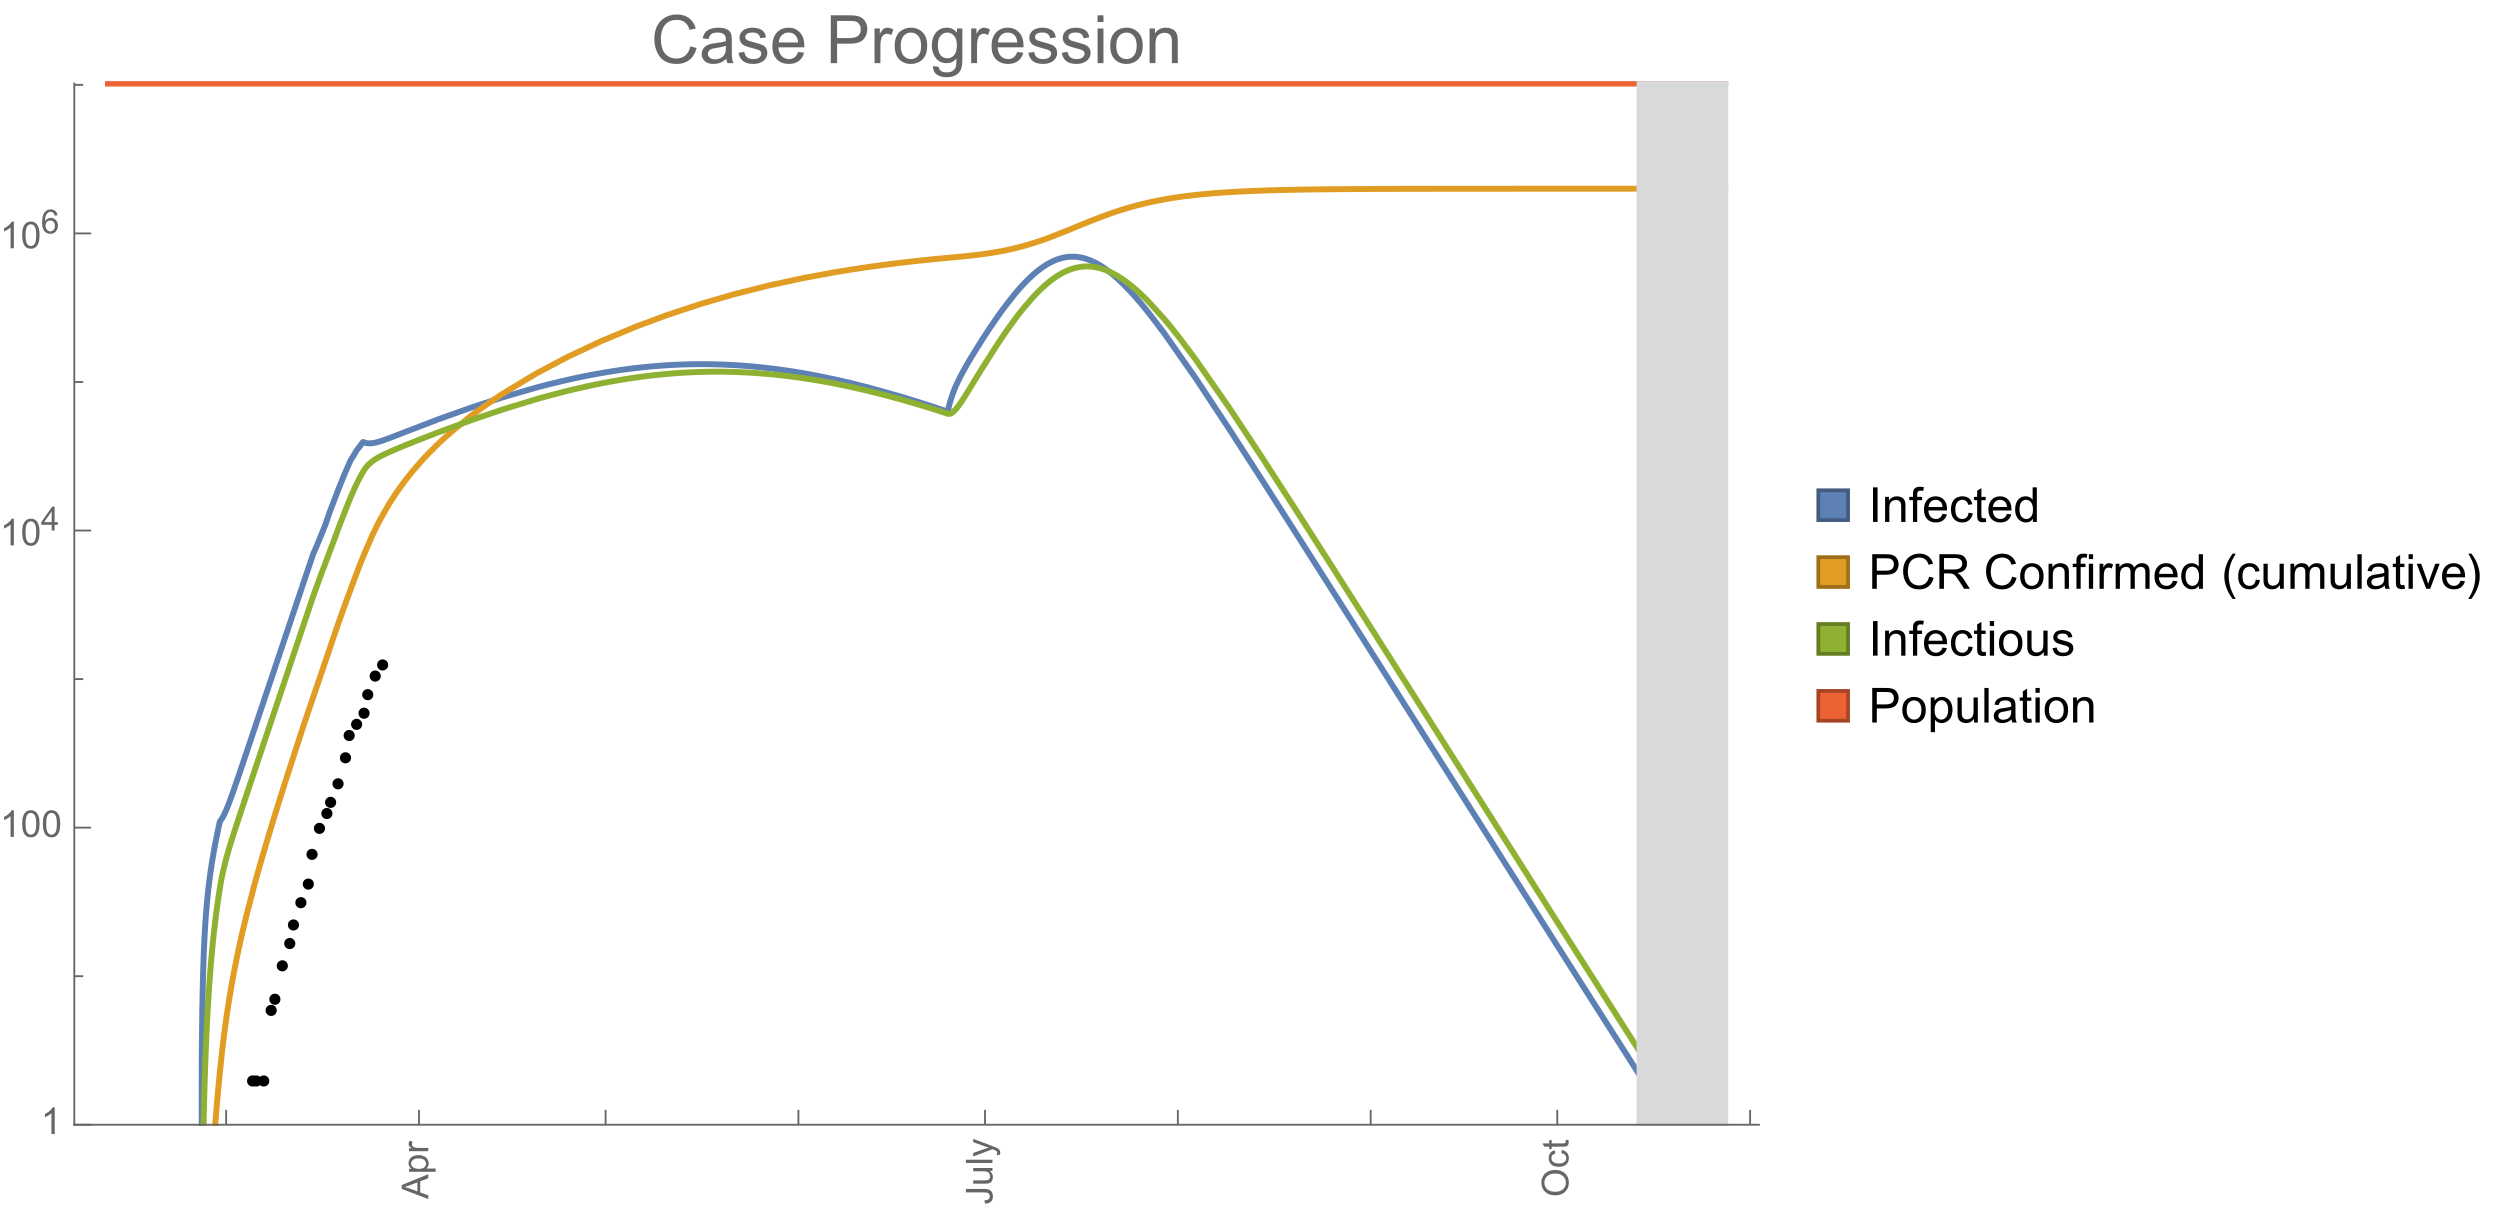 <?xml version="1.0" encoding="UTF-8"?>
<svg xmlns="http://www.w3.org/2000/svg" xmlns:xlink="http://www.w3.org/1999/xlink" width="673pt" height="329pt" viewBox="0 0 673 329" version="1.1">
<defs>
<g>
<symbol overflow="visible" id="glyph0-0">
<path style="stroke:none;" d=""/>
</symbol>
<symbol overflow="visible" id="glyph0-1">
<path style="stroke:none;" d="M 0 0.016 L -7.156 -2.734 L -7.156 -3.754 L 0 -6.684 L 0 -5.605 L -2.168 -4.77 L -2.168 -1.777 L 0 -0.992 Z M -2.938 -2.051 L -2.938 -4.477 L -4.922 -3.73 C -5.523 -3.504 -6.02 -3.332 -6.406 -3.223 C -5.945 -3.133 -5.492 -3.004 -5.039 -2.836 Z M -2.938 -2.051 "/>
</symbol>
<symbol overflow="visible" id="glyph0-2">
<path style="stroke:none;" d="M 1.988 -0.66 L -5.188 -0.66 L -5.188 -1.461 L -4.512 -1.461 C -4.773 -1.648 -4.973 -1.863 -5.105 -2.102 C -5.238 -2.34 -5.305 -2.625 -5.305 -2.965 C -5.305 -3.406 -5.188 -3.797 -4.961 -4.137 C -4.734 -4.477 -4.41 -4.73 -3.996 -4.902 C -3.582 -5.074 -3.125 -5.16 -2.633 -5.16 C -2.102 -5.16 -1.625 -5.066 -1.199 -4.875 C -0.773 -4.684 -0.449 -4.41 -0.223 -4.047 C 0.004 -3.684 0.117 -3.301 0.117 -2.898 C 0.117 -2.605 0.055 -2.344 -0.066 -2.113 C -0.191 -1.879 -0.348 -1.688 -0.535 -1.539 L 1.988 -1.539 Z M -2.562 -1.457 C -1.895 -1.457 -1.402 -1.59 -1.082 -1.859 C -0.766 -2.129 -0.605 -2.457 -0.605 -2.844 C -0.605 -3.234 -0.77 -3.566 -1.102 -3.844 C -1.43 -4.125 -1.941 -4.262 -2.637 -4.262 C -3.297 -4.262 -3.793 -4.125 -4.121 -3.855 C -4.449 -3.582 -4.613 -3.258 -4.613 -2.883 C -4.613 -2.508 -4.438 -2.176 -4.09 -1.887 C -3.738 -1.598 -3.23 -1.457 -2.562 -1.457 Z M -2.562 -1.457 "/>
</symbol>
<symbol overflow="visible" id="glyph0-3">
<path style="stroke:none;" d="M 0 -0.648 L -5.188 -0.648 L -5.188 -1.441 L -4.398 -1.441 C -4.766 -1.641 -5.008 -1.828 -5.125 -2 C -5.242 -2.172 -5.305 -2.359 -5.305 -2.562 C -5.305 -2.859 -5.207 -3.16 -5.02 -3.469 L -4.203 -3.164 C -4.332 -2.949 -4.395 -2.734 -4.395 -2.52 C -4.395 -2.328 -4.336 -2.156 -4.223 -2.004 C -4.105 -1.852 -3.945 -1.738 -3.742 -1.676 C -3.43 -1.578 -3.086 -1.527 -2.715 -1.527 L 0 -1.527 Z M 0 -0.648 "/>
</symbol>
<symbol overflow="visible" id="glyph0-4">
<path style="stroke:none;" d="M -2.031 -0.289 L -2.148 -1.145 C -1.602 -1.164 -1.227 -1.27 -1.023 -1.449 C -0.824 -1.633 -0.723 -1.883 -0.723 -2.207 C -0.723 -2.445 -0.777 -2.648 -0.887 -2.82 C -0.996 -2.992 -1.145 -3.113 -1.332 -3.18 C -1.52 -3.242 -1.816 -3.277 -2.227 -3.277 L -7.156 -3.277 L -7.156 -4.223 L -2.281 -4.223 C -1.68 -4.223 -1.219 -4.152 -0.887 -4.008 C -0.559 -3.863 -0.309 -3.633 -0.137 -3.316 C 0.035 -3.004 0.121 -2.637 0.121 -2.211 C 0.121 -1.582 -0.059 -1.102 -0.418 -0.77 C -0.781 -0.438 -1.32 -0.273 -2.031 -0.289 Z M -2.031 -0.289 "/>
</symbol>
<symbol overflow="visible" id="glyph0-5">
<path style="stroke:none;" d="M 0 -4.059 L -0.762 -4.059 C -0.176 -3.656 0.117 -3.105 0.117 -2.414 C 0.117 -2.105 0.059 -1.82 -0.059 -1.555 C -0.176 -1.289 -0.324 -1.094 -0.5 -0.965 C -0.68 -0.836 -0.895 -0.746 -1.152 -0.695 C -1.324 -0.66 -1.598 -0.641 -1.973 -0.641 L -5.188 -0.641 L -5.188 -1.52 L -2.309 -1.52 C -1.852 -1.52 -1.543 -1.535 -1.383 -1.57 C -1.152 -1.625 -0.969 -1.746 -0.836 -1.922 C -0.703 -2.102 -0.641 -2.324 -0.641 -2.586 C -0.641 -2.852 -0.707 -3.098 -0.844 -3.328 C -0.977 -3.562 -1.16 -3.727 -1.395 -3.82 C -1.625 -3.918 -1.965 -3.965 -2.406 -3.965 L -5.188 -3.965 L -5.188 -4.844 L 0 -4.844 Z M 0 -4.059 "/>
</symbol>
<symbol overflow="visible" id="glyph0-6">
<path style="stroke:none;" d="M 0 -0.641 L -7.156 -0.641 L -7.156 -1.52 L 0 -1.52 Z M 0 -0.641 "/>
</symbol>
<symbol overflow="visible" id="glyph0-7">
<path style="stroke:none;" d="M 1.996 -0.621 L 1.172 -0.523 C 1.223 -0.715 1.25 -0.883 1.25 -1.023 C 1.25 -1.219 1.219 -1.375 1.152 -1.492 C 1.086 -1.609 0.996 -1.707 0.879 -1.781 C 0.789 -1.836 0.574 -1.926 0.227 -2.051 C 0.176 -2.066 0.105 -2.094 0.012 -2.129 L -5.188 -0.16 L -5.188 -1.109 L -2.184 -2.188 C -1.801 -2.328 -1.402 -2.453 -0.98 -2.562 C -1.383 -2.664 -1.777 -2.785 -2.164 -2.926 L -5.188 -4.031 L -5.188 -4.914 L 0.09 -2.938 C 0.66 -2.727 1.051 -2.562 1.266 -2.445 C 1.555 -2.289 1.766 -2.109 1.902 -1.91 C 2.039 -1.707 2.105 -1.465 2.105 -1.188 C 2.105 -1.016 2.07 -0.828 1.996 -0.621 Z M 1.996 -0.621 "/>
</symbol>
<symbol overflow="visible" id="glyph0-8">
<path style="stroke:none;" d="M -3.484 -0.484 C -4.672 -0.484 -5.605 -0.801 -6.277 -1.441 C -6.949 -2.078 -7.285 -2.902 -7.285 -3.91 C -7.285 -4.57 -7.129 -5.168 -6.812 -5.699 C -6.496 -6.23 -6.055 -6.633 -5.492 -6.91 C -4.926 -7.188 -4.285 -7.328 -3.57 -7.328 C -2.844 -7.328 -2.195 -7.184 -1.621 -6.891 C -1.047 -6.598 -0.613 -6.18 -0.32 -5.645 C -0.023 -5.109 0.121 -4.527 0.121 -3.906 C 0.121 -3.234 -0.039 -2.629 -0.367 -2.102 C -0.691 -1.57 -1.137 -1.168 -1.699 -0.895 C -2.262 -0.621 -2.859 -0.484 -3.484 -0.484 Z M -3.473 -1.461 C -2.609 -1.461 -1.93 -1.691 -1.434 -2.156 C -0.938 -2.621 -0.688 -3.203 -0.688 -3.902 C -0.688 -4.613 -0.938 -5.199 -1.441 -5.66 C -1.941 -6.121 -2.652 -6.352 -3.574 -6.352 C -4.156 -6.352 -4.664 -6.254 -5.102 -6.059 C -5.535 -5.859 -5.871 -5.57 -6.109 -5.191 C -6.352 -4.812 -6.469 -4.387 -6.469 -3.918 C -6.469 -3.246 -6.238 -2.668 -5.777 -2.184 C -5.316 -1.703 -4.551 -1.461 -3.473 -1.461 Z M -3.473 -1.461 "/>
</symbol>
<symbol overflow="visible" id="glyph0-9">
<path style="stroke:none;" d="M -1.898 -4.043 L -1.785 -4.906 C -1.191 -4.812 -0.727 -4.57 -0.387 -4.184 C -0.051 -3.793 0.117 -3.316 0.117 -2.75 C 0.117 -2.039 -0.113 -1.469 -0.578 -1.039 C -1.043 -0.605 -1.707 -0.391 -2.574 -0.391 C -3.133 -0.391 -3.625 -0.484 -4.043 -0.668 C -4.461 -0.855 -4.777 -1.137 -4.988 -1.516 C -5.199 -1.895 -5.305 -2.309 -5.305 -2.754 C -5.305 -3.316 -5.16 -3.777 -4.875 -4.137 C -4.59 -4.492 -4.188 -4.723 -3.66 -4.824 L -3.531 -3.969 C -3.879 -3.887 -4.141 -3.746 -4.316 -3.539 C -4.492 -3.332 -4.578 -3.082 -4.578 -2.789 C -4.578 -2.348 -4.422 -1.984 -4.105 -1.711 C -3.789 -1.434 -3.285 -1.293 -2.598 -1.293 C -1.902 -1.293 -1.395 -1.426 -1.078 -1.695 C -0.762 -1.961 -0.605 -2.309 -0.605 -2.738 C -0.605 -3.086 -0.711 -3.371 -0.922 -3.602 C -1.133 -3.836 -1.461 -3.98 -1.898 -4.043 Z M -1.898 -4.043 "/>
</symbol>
<symbol overflow="visible" id="glyph0-10">
<path style="stroke:none;" d="M -0.785 -2.578 L -0.008 -2.703 C 0.043 -2.457 0.07 -2.234 0.07 -2.039 C 0.07 -1.723 0.02 -1.477 -0.082 -1.297 C -0.184 -1.121 -0.316 -1 -0.48 -0.93 C -0.645 -0.855 -0.992 -0.82 -1.52 -0.82 L -4.5 -0.82 L -4.5 -0.176 L -5.188 -0.176 L -5.188 -0.82 L -6.469 -0.82 L -6.996 -1.695 L -5.188 -1.695 L -5.188 -2.578 L -4.5 -2.578 L -4.5 -1.695 L -1.469 -1.695 C -1.219 -1.695 -1.059 -1.711 -0.984 -1.742 C -0.914 -1.773 -0.859 -1.82 -0.816 -1.891 C -0.773 -1.961 -0.75 -2.062 -0.75 -2.191 C -0.75 -2.289 -0.762 -2.418 -0.785 -2.578 Z M -0.785 -2.578 "/>
</symbol>
<symbol overflow="visible" id="glyph1-0">
<path style="stroke:none;" d=""/>
</symbol>
<symbol overflow="visible" id="glyph1-1">
<path style="stroke:none;" d="M 3.727 0 L 2.848 0 L 2.848 -5.602 C 2.637 -5.398 2.359 -5.195 2.016 -4.996 C 1.672 -4.793 1.363 -4.641 1.09 -4.539 L 1.09 -5.391 C 1.582 -5.621 2.012 -5.902 2.379 -6.23 C 2.746 -6.559 3.008 -6.879 3.16 -7.188 L 3.727 -7.188 Z M 3.727 0 "/>
</symbol>
<symbol overflow="visible" id="glyph1-2">
<path style="stroke:none;" d="M 0.414 -3.531 C 0.414 -4.375 0.504 -5.059 0.676 -5.574 C 0.852 -6.09 1.109 -6.488 1.453 -6.766 C 1.797 -7.047 2.227 -7.188 2.75 -7.188 C 3.133 -7.188 3.469 -7.109 3.758 -6.957 C 4.047 -6.801 4.289 -6.578 4.477 -6.285 C 4.664 -5.996 4.812 -5.641 4.922 -5.223 C 5.031 -4.805 5.082 -4.238 5.082 -3.531 C 5.082 -2.691 4.996 -2.012 4.824 -1.496 C 4.652 -0.98 4.395 -0.582 4.051 -0.301 C 3.707 -0.02 3.273 0.121 2.75 0.121 C 2.059 0.121 1.516 -0.125 1.125 -0.621 C 0.652 -1.215 0.414 -2.188 0.414 -3.531 Z M 1.32 -3.531 C 1.32 -2.355 1.457 -1.574 1.73 -1.184 C 2.008 -0.797 2.344 -0.602 2.75 -0.602 C 3.152 -0.602 3.492 -0.797 3.766 -1.188 C 4.043 -1.578 4.18 -2.359 4.18 -3.531 C 4.18 -4.711 4.043 -5.492 3.766 -5.879 C 3.492 -6.266 3.148 -6.461 2.738 -6.461 C 2.336 -6.461 2.012 -6.289 1.773 -5.945 C 1.469 -5.512 1.32 -4.707 1.32 -3.531 Z M 1.32 -3.531 "/>
</symbol>
<symbol overflow="visible" id="glyph2-0">
<path style="stroke:none;" d=""/>
</symbol>
<symbol overflow="visible" id="glyph2-1">
<path style="stroke:none;" d="M 2.91 0 L 2.91 -1.543 L 0.113 -1.543 L 0.113 -2.266 L 3.055 -6.441 L 3.699 -6.441 L 3.699 -2.266 L 4.57 -2.266 L 4.57 -1.543 L 3.699 -1.543 L 3.699 0 Z M 2.91 -2.266 L 2.91 -5.172 L 0.891 -2.266 Z M 2.91 -2.266 "/>
</symbol>
<symbol overflow="visible" id="glyph2-2">
<path style="stroke:none;" d="M 4.477 -4.863 L 3.691 -4.805 C 3.621 -5.113 3.523 -5.34 3.391 -5.48 C 3.18 -5.707 2.914 -5.82 2.602 -5.82 C 2.352 -5.82 2.129 -5.75 1.938 -5.609 C 1.688 -5.426 1.492 -5.16 1.348 -4.812 C 1.203 -4.465 1.133 -3.969 1.125 -3.32 C 1.316 -3.613 1.547 -3.828 1.824 -3.969 C 2.098 -4.109 2.387 -4.18 2.688 -4.18 C 3.215 -4.18 3.664 -3.984 4.035 -3.598 C 4.406 -3.211 4.594 -2.707 4.594 -2.094 C 4.594 -1.688 4.504 -1.312 4.332 -0.965 C 4.156 -0.617 3.918 -0.352 3.613 -0.168 C 3.309 0.016 2.961 0.109 2.574 0.109 C 1.914 0.109 1.379 -0.133 0.961 -0.617 C 0.547 -1.102 0.34 -1.902 0.34 -3.016 C 0.34 -4.262 0.57 -5.164 1.027 -5.73 C 1.43 -6.223 1.969 -6.469 2.648 -6.469 C 3.156 -6.469 3.57 -6.328 3.895 -6.043 C 4.219 -5.758 4.414 -5.367 4.477 -4.863 Z M 1.25 -2.086 C 1.25 -1.812 1.305 -1.555 1.422 -1.305 C 1.539 -1.055 1.699 -0.867 1.906 -0.734 C 2.113 -0.605 2.332 -0.539 2.562 -0.539 C 2.895 -0.539 3.184 -0.676 3.422 -0.945 C 3.664 -1.215 3.785 -1.582 3.785 -2.043 C 3.785 -2.488 3.664 -2.84 3.43 -3.098 C 3.191 -3.352 2.891 -3.48 2.531 -3.48 C 2.172 -3.48 1.871 -3.352 1.621 -3.098 C 1.371 -2.84 1.25 -2.504 1.25 -2.086 Z M 1.25 -2.086 "/>
</symbol>
<symbol overflow="visible" id="glyph3-0">
<path style="stroke:none;" d=""/>
</symbol>
<symbol overflow="visible" id="glyph3-1">
<path style="stroke:none;" d="M 10.582 -4.516 L 12.289 -4.086 C 11.93 -2.688 11.285 -1.617 10.359 -0.883 C 9.43 -0.148 8.293 0.219 6.953 0.219 C 5.562 0.219 4.434 -0.062 3.562 -0.629 C 2.695 -1.195 2.031 -2.012 1.578 -3.086 C 1.125 -4.156 0.898 -5.309 0.898 -6.539 C 0.898 -7.883 1.152 -9.051 1.664 -10.051 C 2.18 -11.051 2.906 -11.809 3.855 -12.328 C 4.801 -12.844 5.844 -13.105 6.977 -13.105 C 8.266 -13.105 9.352 -12.777 10.23 -12.121 C 11.109 -11.465 11.723 -10.539 12.066 -9.352 L 10.391 -8.957 C 10.09 -9.895 9.656 -10.578 9.086 -11.004 C 8.52 -11.43 7.805 -11.645 6.945 -11.645 C 5.953 -11.645 5.125 -11.406 4.461 -10.934 C 3.797 -10.461 3.328 -9.82 3.059 -9.023 C 2.789 -8.223 2.656 -7.398 2.656 -6.547 C 2.656 -5.453 2.812 -4.496 3.133 -3.68 C 3.453 -2.859 3.949 -2.25 4.625 -1.844 C 5.297 -1.441 6.027 -1.238 6.812 -1.238 C 7.766 -1.238 8.574 -1.516 9.238 -2.066 C 9.898 -2.617 10.348 -3.434 10.582 -4.516 Z M 10.582 -4.516 "/>
</symbol>
<symbol overflow="visible" id="glyph3-2">
<path style="stroke:none;" d="M 7.277 -1.152 C 6.691 -0.652 6.129 -0.301 5.586 -0.098 C 5.043 0.109 4.461 0.211 3.84 0.211 C 2.816 0.211 2.027 -0.039 1.477 -0.539 C 0.926 -1.039 0.648 -1.68 0.648 -2.461 C 0.648 -2.918 0.754 -3.336 0.961 -3.715 C 1.172 -4.094 1.441 -4.395 1.781 -4.625 C 2.117 -4.852 2.496 -5.023 2.918 -5.141 C 3.227 -5.223 3.695 -5.305 4.324 -5.379 C 5.602 -5.531 6.543 -5.711 7.145 -5.922 C 7.152 -6.141 7.156 -6.277 7.156 -6.336 C 7.156 -6.98 7.004 -7.438 6.707 -7.699 C 6.301 -8.055 5.703 -8.234 4.906 -8.234 C 4.16 -8.234 3.609 -8.105 3.258 -7.844 C 2.902 -7.582 2.641 -7.121 2.469 -6.461 L 0.922 -6.672 C 1.062 -7.332 1.297 -7.867 1.617 -8.273 C 1.938 -8.68 2.406 -8.996 3.016 -9.215 C 3.625 -9.434 4.328 -9.547 5.133 -9.547 C 5.93 -9.547 6.578 -9.453 7.074 -9.266 C 7.574 -9.078 7.938 -8.84 8.172 -8.555 C 8.406 -8.273 8.57 -7.914 8.664 -7.48 C 8.719 -7.211 8.746 -6.723 8.746 -6.02 L 8.746 -3.91 C 8.746 -2.441 8.777 -1.512 8.848 -1.121 C 8.914 -0.73 9.047 -0.359 9.246 0 L 7.594 0 C 7.43 -0.328 7.324 -0.711 7.277 -1.152 Z M 7.145 -4.684 C 6.57 -4.449 5.711 -4.25 4.562 -4.086 C 3.91 -3.992 3.453 -3.887 3.18 -3.77 C 2.91 -3.652 2.703 -3.48 2.559 -3.258 C 2.41 -3.031 2.336 -2.781 2.336 -2.504 C 2.336 -2.082 2.496 -1.73 2.816 -1.449 C 3.137 -1.168 3.602 -1.027 4.219 -1.027 C 4.828 -1.027 5.371 -1.16 5.844 -1.43 C 6.32 -1.695 6.668 -2.059 6.891 -2.523 C 7.062 -2.879 7.145 -3.406 7.145 -4.105 Z M 7.145 -4.684 "/>
</symbol>
<symbol overflow="visible" id="glyph3-3">
<path style="stroke:none;" d="M 0.555 -2.785 L 2.117 -3.031 C 2.207 -2.406 2.449 -1.926 2.852 -1.59 C 3.254 -1.258 3.812 -1.09 4.535 -1.09 C 5.262 -1.09 5.801 -1.238 6.152 -1.535 C 6.504 -1.828 6.68 -2.176 6.68 -2.574 C 6.68 -2.934 6.523 -3.215 6.215 -3.418 C 5.996 -3.559 5.457 -3.738 4.598 -3.953 C 3.438 -4.246 2.633 -4.5 2.184 -4.715 C 1.734 -4.93 1.395 -5.227 1.164 -5.602 C 0.934 -5.98 0.816 -6.398 0.816 -6.855 C 0.816 -7.273 0.914 -7.656 1.102 -8.012 C 1.293 -8.367 1.555 -8.66 1.883 -8.895 C 2.129 -9.078 2.461 -9.23 2.887 -9.355 C 3.312 -9.48 3.766 -9.547 4.254 -9.547 C 4.984 -9.547 5.629 -9.438 6.184 -9.227 C 6.738 -9.016 7.145 -8.73 7.41 -8.371 C 7.672 -8.012 7.855 -7.531 7.953 -6.926 L 6.406 -6.715 C 6.336 -7.195 6.133 -7.57 5.797 -7.84 C 5.461 -8.109 4.984 -8.242 4.367 -8.242 C 3.641 -8.242 3.125 -8.125 2.812 -7.883 C 2.5 -7.645 2.348 -7.363 2.348 -7.039 C 2.348 -6.836 2.41 -6.648 2.539 -6.484 C 2.668 -6.316 2.871 -6.176 3.148 -6.062 C 3.305 -6.004 3.77 -5.871 4.543 -5.66 C 5.664 -5.359 6.445 -5.117 6.887 -4.926 C 7.328 -4.734 7.676 -4.461 7.93 -4.094 C 8.18 -3.73 8.305 -3.281 8.305 -2.742 C 8.305 -2.215 8.152 -1.719 7.844 -1.254 C 7.535 -0.789 7.094 -0.426 6.512 -0.172 C 5.934 0.082 5.277 0.211 4.543 0.211 C 3.332 0.211 2.406 -0.039 1.77 -0.547 C 1.133 -1.051 0.73 -1.797 0.555 -2.785 Z M 0.555 -2.785 "/>
</symbol>
<symbol overflow="visible" id="glyph3-4">
<path style="stroke:none;" d="M 7.578 -3.008 L 9.211 -2.805 C 8.953 -1.848 8.477 -1.109 7.777 -0.578 C 7.082 -0.051 6.191 0.211 5.105 0.211 C 3.742 0.211 2.66 -0.211 1.859 -1.051 C 1.059 -1.891 0.66 -3.07 0.66 -4.586 C 0.66 -6.156 1.062 -7.375 1.871 -8.242 C 2.68 -9.109 3.73 -9.547 5.02 -9.547 C 6.266 -9.547 7.285 -9.121 8.078 -8.27 C 8.867 -7.422 9.266 -6.227 9.266 -4.684 C 9.266 -4.59 9.262 -4.449 9.254 -4.262 L 2.293 -4.262 C 2.352 -3.238 2.641 -2.453 3.164 -1.906 C 3.688 -1.363 4.336 -1.09 5.117 -1.09 C 5.695 -1.09 6.191 -1.242 6.602 -1.547 C 7.012 -1.852 7.336 -2.336 7.578 -3.008 Z M 2.383 -5.562 L 7.594 -5.562 C 7.523 -6.348 7.324 -6.938 6.996 -7.328 C 6.492 -7.938 5.84 -8.242 5.035 -8.242 C 4.309 -8.242 3.699 -8 3.203 -7.516 C 2.707 -7.027 2.434 -6.379 2.383 -5.562 Z M 2.383 -5.562 "/>
</symbol>
<symbol overflow="visible" id="glyph3-5">
<path style="stroke:none;" d="M 1.391 0 L 1.391 -12.883 L 6.25 -12.883 C 7.105 -12.883 7.758 -12.844 8.211 -12.762 C 8.844 -12.656 9.371 -12.457 9.801 -12.16 C 10.227 -11.863 10.57 -11.449 10.832 -10.914 C 11.094 -10.383 11.223 -9.797 11.223 -9.156 C 11.223 -8.062 10.875 -7.137 10.18 -6.375 C 9.48 -5.617 8.219 -5.238 6.398 -5.238 L 3.094 -5.238 L 3.094 0 Z M 3.094 -6.758 L 6.426 -6.758 C 7.527 -6.758 8.309 -6.965 8.773 -7.375 C 9.234 -7.785 9.465 -8.359 9.465 -9.105 C 9.465 -9.645 9.328 -10.105 9.059 -10.488 C 8.785 -10.875 8.426 -11.125 7.98 -11.25 C 7.695 -11.328 7.164 -11.363 6.391 -11.363 L 3.094 -11.363 Z M 3.094 -6.758 "/>
</symbol>
<symbol overflow="visible" id="glyph3-6">
<path style="stroke:none;" d="M 1.168 0 L 1.168 -9.336 L 2.594 -9.336 L 2.594 -7.918 C 2.957 -8.582 3.293 -9.016 3.598 -9.227 C 3.906 -9.438 4.246 -9.547 4.613 -9.547 C 5.148 -9.547 5.688 -9.375 6.242 -9.035 L 5.695 -7.566 C 5.309 -7.797 4.922 -7.91 4.535 -7.91 C 4.188 -7.91 3.879 -7.805 3.602 -7.598 C 3.328 -7.391 3.133 -7.102 3.016 -6.734 C 2.84 -6.172 2.75 -5.555 2.75 -4.887 L 2.75 0 Z M 1.168 0 "/>
</symbol>
<symbol overflow="visible" id="glyph3-7">
<path style="stroke:none;" d="M 0.598 -4.668 C 0.598 -6.395 1.078 -7.676 2.039 -8.508 C 2.844 -9.199 3.82 -9.547 4.977 -9.547 C 6.258 -9.547 7.305 -9.125 8.121 -8.285 C 8.938 -7.445 9.344 -6.281 9.344 -4.797 C 9.344 -3.598 9.164 -2.652 8.801 -1.965 C 8.441 -1.277 7.918 -0.742 7.23 -0.359 C 6.539 0.02 5.789 0.211 4.977 0.211 C 3.668 0.211 2.613 -0.207 1.805 -1.047 C 1 -1.883 0.598 -3.09 0.598 -4.668 Z M 2.223 -4.668 C 2.223 -3.473 2.484 -2.578 3.008 -1.98 C 3.527 -1.387 4.184 -1.09 4.977 -1.09 C 5.762 -1.09 6.414 -1.391 6.934 -1.984 C 7.457 -2.582 7.719 -3.496 7.719 -4.719 C 7.719 -5.875 7.453 -6.75 6.93 -7.344 C 6.406 -7.938 5.754 -8.234 4.977 -8.234 C 4.184 -8.234 3.527 -7.938 3.008 -7.348 C 2.484 -6.758 2.223 -5.863 2.223 -4.668 Z M 2.223 -4.668 "/>
</symbol>
<symbol overflow="visible" id="glyph3-8">
<path style="stroke:none;" d="M 0.898 0.773 L 2.434 1 C 2.5 1.477 2.68 1.82 2.969 2.039 C 3.363 2.332 3.898 2.477 4.578 2.477 C 5.312 2.477 5.875 2.332 6.273 2.039 C 6.672 1.746 6.945 1.336 7.086 0.809 C 7.168 0.484 7.203 -0.191 7.199 -1.223 C 6.508 -0.406 5.645 0 4.613 0 C 3.332 0 2.336 -0.461 1.633 -1.391 C 0.93 -2.316 0.578 -3.426 0.578 -4.719 C 0.578 -5.609 0.742 -6.434 1.062 -7.184 C 1.387 -7.938 1.852 -8.52 2.465 -8.93 C 3.078 -9.34 3.797 -9.547 4.625 -9.547 C 5.727 -9.547 6.633 -9.102 7.348 -8.211 L 7.348 -9.336 L 8.805 -9.336 L 8.805 -1.266 C 8.805 0.188 8.66 1.219 8.363 1.824 C 8.066 2.43 7.598 2.91 6.957 3.262 C 6.316 3.613 5.523 3.789 4.586 3.789 C 3.473 3.789 2.574 3.539 1.891 3.035 C 1.203 2.535 0.875 1.781 0.898 0.773 Z M 2.207 -4.836 C 2.207 -3.609 2.449 -2.715 2.938 -2.152 C 3.422 -1.59 4.031 -1.309 4.766 -1.309 C 5.492 -1.309 6.102 -1.59 6.594 -2.148 C 7.086 -2.707 7.328 -3.586 7.328 -4.781 C 7.328 -5.922 7.078 -6.785 6.57 -7.367 C 6.062 -7.945 5.453 -8.234 4.738 -8.234 C 4.035 -8.234 3.438 -7.949 2.945 -7.379 C 2.453 -6.809 2.207 -5.961 2.207 -4.836 Z M 2.207 -4.836 "/>
</symbol>
<symbol overflow="visible" id="glyph3-9">
<path style="stroke:none;" d="M 1.195 -11.066 L 1.195 -12.883 L 2.777 -12.883 L 2.777 -11.066 Z M 1.195 0 L 1.195 -9.336 L 2.777 -9.336 L 2.777 0 Z M 1.195 0 "/>
</symbol>
<symbol overflow="visible" id="glyph3-10">
<path style="stroke:none;" d="M 1.188 0 L 1.188 -9.336 L 2.609 -9.336 L 2.609 -8.008 C 3.297 -9.031 4.285 -9.547 5.582 -9.547 C 6.145 -9.547 6.66 -9.445 7.133 -9.242 C 7.605 -9.039 7.957 -8.773 8.191 -8.445 C 8.426 -8.117 8.59 -7.727 8.684 -7.277 C 8.742 -6.984 8.773 -6.473 8.773 -5.738 L 8.773 0 L 7.188 0 L 7.188 -5.68 C 7.188 -6.324 7.129 -6.805 7.004 -7.125 C 6.883 -7.445 6.664 -7.699 6.352 -7.887 C 6.039 -8.078 5.668 -8.172 5.246 -8.172 C 4.574 -8.172 3.992 -7.961 3.504 -7.531 C 3.016 -7.105 2.77 -6.293 2.77 -5.098 L 2.77 0 Z M 1.188 0 "/>
</symbol>
<symbol overflow="visible" id="glyph4-0">
<path style="stroke:none;" d=""/>
</symbol>
<symbol overflow="visible" id="glyph4-1">
<path style="stroke:none;" d="M 1.211 0 L 1.211 -9.305 L 2.445 -9.305 L 2.445 0 Z M 1.211 0 "/>
</symbol>
<symbol overflow="visible" id="glyph4-2">
<path style="stroke:none;" d="M 0.855 0 L 0.855 -6.742 L 1.887 -6.742 L 1.887 -5.781 C 2.383 -6.523 3.094 -6.895 4.031 -6.895 C 4.438 -6.895 4.809 -6.82 5.152 -6.676 C 5.492 -6.527 5.746 -6.336 5.914 -6.102 C 6.086 -5.863 6.203 -5.582 6.273 -5.258 C 6.312 -5.047 6.336 -4.676 6.336 -4.145 L 6.336 0 L 5.191 0 L 5.191 -4.102 C 5.191 -4.566 5.148 -4.914 5.059 -5.145 C 4.969 -5.375 4.812 -5.559 4.586 -5.695 C 4.359 -5.836 4.094 -5.902 3.789 -5.902 C 3.305 -5.902 2.883 -5.75 2.531 -5.441 C 2.176 -5.133 2 -4.547 2 -3.68 L 2 0 Z M 0.855 0 "/>
</symbol>
<symbol overflow="visible" id="glyph4-3">
<path style="stroke:none;" d="M 1.129 0 L 1.129 -5.852 L 0.121 -5.852 L 0.121 -6.742 L 1.129 -6.742 L 1.129 -7.457 C 1.129 -7.91 1.172 -8.246 1.25 -8.469 C 1.359 -8.766 1.555 -9.004 1.832 -9.188 C 2.109 -9.371 2.496 -9.465 2.996 -9.465 C 3.316 -9.465 3.672 -9.426 4.062 -9.352 L 3.891 -8.352 C 3.652 -8.395 3.43 -8.418 3.219 -8.418 C 2.871 -8.418 2.625 -8.344 2.48 -8.195 C 2.336 -8.047 2.266 -7.77 2.266 -7.363 L 2.266 -6.742 L 3.578 -6.742 L 3.578 -5.852 L 2.266 -5.852 L 2.266 0 Z M 1.129 0 "/>
</symbol>
<symbol overflow="visible" id="glyph4-4">
<path style="stroke:none;" d="M 5.473 -2.172 L 6.652 -2.023 C 6.465 -1.336 6.121 -0.801 5.617 -0.418 C 5.113 -0.039 4.473 0.152 3.688 0.152 C 2.703 0.152 1.922 -0.152 1.344 -0.758 C 0.766 -1.367 0.477 -2.219 0.477 -3.312 C 0.477 -4.445 0.77 -5.328 1.352 -5.953 C 1.938 -6.578 2.695 -6.895 3.625 -6.895 C 4.527 -6.895 5.262 -6.586 5.832 -5.973 C 6.406 -5.359 6.691 -4.496 6.691 -3.383 C 6.691 -3.316 6.688 -3.215 6.684 -3.078 L 1.656 -3.078 C 1.699 -2.336 1.91 -1.77 2.285 -1.379 C 2.66 -0.984 3.133 -0.789 3.695 -0.789 C 4.113 -0.789 4.473 -0.898 4.766 -1.117 C 5.062 -1.336 5.297 -1.688 5.473 -2.172 Z M 1.719 -4.02 L 5.484 -4.02 C 5.434 -4.586 5.289 -5.012 5.055 -5.293 C 4.688 -5.734 4.219 -5.953 3.637 -5.953 C 3.113 -5.953 2.672 -5.777 2.312 -5.426 C 1.957 -5.074 1.758 -4.605 1.719 -4.02 Z M 1.719 -4.02 "/>
</symbol>
<symbol overflow="visible" id="glyph4-5">
<path style="stroke:none;" d="M 5.258 -2.469 L 6.379 -2.324 C 6.258 -1.551 5.941 -0.941 5.438 -0.504 C 4.93 -0.066 4.309 0.152 3.574 0.152 C 2.652 0.152 1.91 -0.148 1.348 -0.754 C 0.789 -1.355 0.508 -2.219 0.508 -3.344 C 0.508 -4.074 0.629 -4.711 0.871 -5.258 C 1.109 -5.801 1.477 -6.211 1.973 -6.484 C 2.465 -6.758 3 -6.895 3.578 -6.895 C 4.312 -6.895 4.91 -6.707 5.375 -6.34 C 5.84 -5.969 6.141 -5.441 6.273 -4.762 L 5.16 -4.59 C 5.055 -5.043 4.867 -5.383 4.598 -5.609 C 4.328 -5.84 4.004 -5.953 3.625 -5.953 C 3.051 -5.953 2.582 -5.746 2.223 -5.336 C 1.863 -4.922 1.684 -4.27 1.684 -3.375 C 1.684 -2.469 1.855 -1.812 2.203 -1.402 C 2.551 -0.992 3.004 -0.789 3.562 -0.789 C 4.012 -0.789 4.383 -0.926 4.684 -1.199 C 4.984 -1.477 5.176 -1.898 5.258 -2.469 Z M 5.258 -2.469 "/>
</symbol>
<symbol overflow="visible" id="glyph4-6">
<path style="stroke:none;" d="M 3.352 -1.023 L 3.516 -0.012 C 3.195 0.055 2.906 0.09 2.652 0.09 C 2.238 0.09 1.918 0.023 1.688 -0.109 C 1.461 -0.238 1.301 -0.41 1.207 -0.625 C 1.113 -0.84 1.066 -1.289 1.066 -1.973 L 1.066 -5.852 L 0.227 -5.852 L 0.227 -6.742 L 1.066 -6.742 L 1.066 -8.41 L 2.203 -9.098 L 2.203 -6.742 L 3.352 -6.742 L 3.352 -5.852 L 2.203 -5.852 L 2.203 -1.91 C 2.203 -1.586 2.223 -1.375 2.262 -1.281 C 2.305 -1.188 2.367 -1.113 2.461 -1.059 C 2.551 -1.004 2.68 -0.977 2.852 -0.977 C 2.977 -0.977 3.145 -0.992 3.352 -1.023 Z M 3.352 -1.023 "/>
</symbol>
<symbol overflow="visible" id="glyph4-7">
<path style="stroke:none;" d="M 5.23 0 L 5.23 -0.852 C 4.805 -0.184 4.176 0.152 3.344 0.152 C 2.809 0.152 2.312 0.004 1.863 -0.293 C 1.414 -0.59 1.062 -1 0.816 -1.531 C 0.57 -2.062 0.445 -2.676 0.445 -3.363 C 0.445 -4.035 0.555 -4.648 0.781 -5.195 C 1.004 -5.742 1.34 -6.164 1.789 -6.457 C 2.238 -6.75 2.738 -6.895 3.293 -6.895 C 3.699 -6.895 4.062 -6.809 4.379 -6.637 C 4.695 -6.465 4.957 -6.242 5.156 -5.969 L 5.156 -9.305 L 6.289 -9.305 L 6.289 0 Z M 1.617 -3.363 C 1.617 -2.5 1.801 -1.855 2.164 -1.43 C 2.527 -1 2.957 -0.789 3.453 -0.789 C 3.953 -0.789 4.375 -0.992 4.727 -1.398 C 5.074 -1.809 5.25 -2.43 5.25 -3.27 C 5.25 -4.191 5.07 -4.867 4.715 -5.301 C 4.359 -5.73 3.922 -5.949 3.402 -5.949 C 2.895 -5.949 2.469 -5.742 2.129 -5.324 C 1.789 -4.91 1.617 -4.258 1.617 -3.363 Z M 1.617 -3.363 "/>
</symbol>
<symbol overflow="visible" id="glyph4-8">
<path style="stroke:none;" d="M 1.004 0 L 1.004 -9.305 L 4.512 -9.305 C 5.129 -9.305 5.602 -9.277 5.93 -9.219 C 6.387 -9.141 6.77 -8.996 7.078 -8.781 C 7.387 -8.566 7.637 -8.27 7.824 -7.883 C 8.012 -7.5 8.105 -7.074 8.105 -6.613 C 8.105 -5.824 7.855 -5.152 7.352 -4.605 C 6.848 -4.059 5.938 -3.781 4.621 -3.781 L 2.234 -3.781 L 2.234 0 Z M 2.234 -4.883 L 4.641 -4.883 C 5.438 -4.883 6 -5.031 6.336 -5.324 C 6.668 -5.621 6.836 -6.039 6.836 -6.578 C 6.836 -6.965 6.738 -7.297 6.543 -7.574 C 6.344 -7.852 6.086 -8.035 5.766 -8.125 C 5.559 -8.18 5.172 -8.207 4.613 -8.207 L 2.234 -8.207 Z M 2.234 -4.883 "/>
</symbol>
<symbol overflow="visible" id="glyph4-9">
<path style="stroke:none;" d="M 7.641 -3.262 L 8.875 -2.953 C 8.617 -1.941 8.152 -1.168 7.48 -0.637 C 6.809 -0.105 5.988 0.16 5.02 0.16 C 4.016 0.16 3.203 -0.047 2.574 -0.453 C 1.945 -0.863 1.469 -1.453 1.141 -2.227 C 0.812 -3 0.648 -3.836 0.648 -4.723 C 0.648 -5.691 0.832 -6.535 1.203 -7.258 C 1.574 -7.98 2.102 -8.527 2.785 -8.902 C 3.469 -9.277 4.219 -9.465 5.039 -9.465 C 5.969 -9.465 6.754 -9.227 7.391 -8.754 C 8.023 -8.281 8.465 -7.613 8.715 -6.754 L 7.504 -6.469 C 7.289 -7.145 6.973 -7.637 6.562 -7.945 C 6.152 -8.254 5.637 -8.41 5.016 -8.41 C 4.301 -8.41 3.703 -8.238 3.223 -7.898 C 2.742 -7.555 2.402 -7.094 2.211 -6.516 C 2.016 -5.938 1.918 -5.344 1.918 -4.73 C 1.918 -3.938 2.031 -3.246 2.262 -2.656 C 2.492 -2.066 2.852 -1.625 3.34 -1.332 C 3.824 -1.039 4.352 -0.895 4.918 -0.895 C 5.609 -0.895 6.191 -1.094 6.672 -1.492 C 7.148 -1.891 7.473 -2.48 7.641 -3.262 Z M 7.641 -3.262 "/>
</symbol>
<symbol overflow="visible" id="glyph4-10">
<path style="stroke:none;" d="M 1.023 0 L 1.023 -9.305 L 5.148 -9.305 C 5.977 -9.305 6.609 -9.223 7.039 -9.055 C 7.473 -8.887 7.816 -8.594 8.074 -8.168 C 8.332 -7.746 8.461 -7.277 8.461 -6.766 C 8.461 -6.105 8.246 -5.551 7.82 -5.098 C 7.395 -4.645 6.734 -4.355 5.84 -4.234 C 6.164 -4.078 6.414 -3.922 6.582 -3.77 C 6.941 -3.441 7.281 -3.027 7.605 -2.531 L 9.223 0 L 7.676 0 L 6.441 -1.938 C 6.082 -2.496 5.785 -2.922 5.555 -3.219 C 5.32 -3.516 5.113 -3.723 4.93 -3.84 C 4.746 -3.957 4.559 -4.043 4.367 -4.086 C 4.227 -4.117 4 -4.133 3.68 -4.133 L 2.254 -4.133 L 2.254 0 Z M 2.254 -5.199 L 4.898 -5.199 C 5.461 -5.199 5.902 -5.258 6.219 -5.375 C 6.539 -5.492 6.781 -5.676 6.945 -5.934 C 7.109 -6.188 7.191 -6.465 7.191 -6.766 C 7.191 -7.207 7.031 -7.57 6.711 -7.852 C 6.391 -8.137 5.887 -8.277 5.199 -8.277 L 2.254 -8.277 Z M 2.254 -5.199 "/>
</symbol>
<symbol overflow="visible" id="glyph4-11">
<path style="stroke:none;" d="M 0.43 -3.371 C 0.43 -4.617 0.777 -5.543 1.473 -6.145 C 2.051 -6.645 2.758 -6.895 3.594 -6.895 C 4.52 -6.895 5.277 -6.59 5.867 -5.984 C 6.453 -5.375 6.746 -4.535 6.746 -3.465 C 6.746 -2.598 6.617 -1.914 6.355 -1.418 C 6.098 -0.922 5.719 -0.535 5.223 -0.262 C 4.723 0.016 4.18 0.152 3.594 0.152 C 2.648 0.152 1.887 -0.148 1.305 -0.754 C 0.723 -1.359 0.43 -2.23 0.43 -3.371 Z M 1.605 -3.371 C 1.605 -2.508 1.793 -1.859 2.172 -1.43 C 2.547 -1 3.023 -0.789 3.594 -0.789 C 4.16 -0.789 4.633 -1.004 5.008 -1.434 C 5.383 -1.867 5.574 -2.523 5.574 -3.41 C 5.574 -4.242 5.383 -4.875 5.004 -5.305 C 4.625 -5.734 4.156 -5.949 3.594 -5.949 C 3.023 -5.949 2.547 -5.734 2.172 -5.305 C 1.793 -4.879 1.605 -4.234 1.605 -3.371 Z M 1.605 -3.371 "/>
</symbol>
<symbol overflow="visible" id="glyph4-12">
<path style="stroke:none;" d="M 0.863 -7.992 L 0.863 -9.305 L 2.008 -9.305 L 2.008 -7.992 Z M 0.863 0 L 0.863 -6.742 L 2.008 -6.742 L 2.008 0 Z M 0.863 0 "/>
</symbol>
<symbol overflow="visible" id="glyph4-13">
<path style="stroke:none;" d="M 0.844 0 L 0.844 -6.742 L 1.871 -6.742 L 1.871 -5.719 C 2.133 -6.195 2.379 -6.512 2.598 -6.664 C 2.82 -6.816 3.066 -6.895 3.332 -6.895 C 3.719 -6.895 4.109 -6.77 4.508 -6.523 L 4.113 -5.465 C 3.836 -5.629 3.555 -5.711 3.273 -5.711 C 3.023 -5.711 2.801 -5.637 2.602 -5.488 C 2.402 -5.336 2.262 -5.129 2.176 -4.863 C 2.051 -4.457 1.988 -4.012 1.988 -3.531 L 1.988 0 Z M 0.844 0 "/>
</symbol>
<symbol overflow="visible" id="glyph4-14">
<path style="stroke:none;" d="M 0.855 0 L 0.855 -6.742 L 1.879 -6.742 L 1.879 -5.797 C 2.09 -6.125 2.371 -6.391 2.723 -6.594 C 3.074 -6.793 3.473 -6.895 3.922 -6.895 C 4.422 -6.895 4.832 -6.789 5.152 -6.582 C 5.473 -6.375 5.695 -6.086 5.828 -5.711 C 6.359 -6.5 7.055 -6.895 7.91 -6.895 C 8.578 -6.895 9.094 -6.707 9.453 -6.34 C 9.812 -5.969 9.992 -5.398 9.992 -4.629 L 9.992 0 L 8.855 0 L 8.855 -4.246 C 8.855 -4.703 8.816 -5.031 8.742 -5.234 C 8.668 -5.434 8.535 -5.598 8.34 -5.719 C 8.145 -5.844 7.918 -5.902 7.656 -5.902 C 7.18 -5.902 6.789 -5.746 6.477 -5.43 C 6.164 -5.113 6.004 -4.609 6.004 -3.918 L 6.004 0 L 4.863 0 L 4.863 -4.379 C 4.863 -4.887 4.77 -5.27 4.582 -5.523 C 4.398 -5.777 4.094 -5.902 3.668 -5.902 C 3.348 -5.902 3.051 -5.82 2.777 -5.648 C 2.504 -5.48 2.305 -5.234 2.184 -4.906 C 2.062 -4.582 2 -4.109 2 -3.496 L 2 0 Z M 0.855 0 "/>
</symbol>
<symbol overflow="visible" id="glyph4-15">
<path style="stroke:none;" d="M 5.273 0 L 5.273 -0.992 C 4.75 -0.23 4.039 0.152 3.137 0.152 C 2.738 0.152 2.367 0.078 2.023 -0.078 C 1.676 -0.23 1.422 -0.422 1.254 -0.652 C 1.086 -0.883 0.969 -1.164 0.902 -1.5 C 0.855 -1.723 0.832 -2.078 0.832 -2.562 L 0.832 -6.742 L 1.973 -6.742 L 1.973 -3.004 C 1.973 -2.406 1.996 -2.004 2.043 -1.797 C 2.117 -1.496 2.27 -1.262 2.5 -1.09 C 2.734 -0.918 3.023 -0.832 3.363 -0.832 C 3.707 -0.832 4.027 -0.918 4.328 -1.094 C 4.629 -1.27 4.844 -1.508 4.969 -1.812 C 5.094 -2.113 5.156 -2.555 5.156 -3.129 L 5.156 -6.742 L 6.297 -6.742 L 6.297 0 Z M 5.273 0 "/>
</symbol>
<symbol overflow="visible" id="glyph4-16">
<path style="stroke:none;" d="M 0.832 0 L 0.832 -9.305 L 1.973 -9.305 L 1.973 0 Z M 0.832 0 "/>
</symbol>
<symbol overflow="visible" id="glyph4-17">
<path style="stroke:none;" d="M 5.258 -0.832 C 4.832 -0.473 4.426 -0.219 4.035 -0.07 C 3.645 0.078 3.223 0.152 2.773 0.152 C 2.031 0.152 1.465 -0.027 1.066 -0.391 C 0.668 -0.754 0.469 -1.215 0.469 -1.777 C 0.469 -2.109 0.543 -2.41 0.695 -2.684 C 0.844 -2.957 1.043 -3.172 1.285 -3.34 C 1.527 -3.504 1.805 -3.629 2.109 -3.715 C 2.332 -3.773 2.672 -3.828 3.125 -3.883 C 4.047 -3.992 4.727 -4.125 5.16 -4.277 C 5.164 -4.434 5.168 -4.535 5.168 -4.578 C 5.168 -5.043 5.059 -5.371 4.844 -5.562 C 4.551 -5.82 4.117 -5.949 3.543 -5.949 C 3.004 -5.949 2.609 -5.855 2.352 -5.664 C 2.094 -5.477 1.906 -5.145 1.785 -4.664 L 0.668 -4.816 C 0.77 -5.297 0.934 -5.684 1.168 -5.977 C 1.402 -6.27 1.738 -6.496 2.176 -6.656 C 2.617 -6.812 3.129 -6.895 3.707 -6.895 C 4.281 -6.895 4.75 -6.824 5.109 -6.691 C 5.469 -6.555 5.734 -6.383 5.902 -6.18 C 6.07 -5.973 6.191 -5.715 6.258 -5.402 C 6.297 -5.207 6.316 -4.855 6.316 -4.348 L 6.316 -2.824 C 6.316 -1.762 6.34 -1.09 6.391 -0.809 C 6.438 -0.527 6.535 -0.258 6.68 0 L 5.484 0 C 5.367 -0.238 5.289 -0.516 5.258 -0.832 Z M 5.16 -3.383 C 4.746 -3.215 4.125 -3.07 3.293 -2.953 C 2.824 -2.883 2.492 -2.809 2.297 -2.723 C 2.102 -2.637 1.953 -2.516 1.848 -2.352 C 1.742 -2.188 1.688 -2.008 1.688 -1.809 C 1.688 -1.504 1.805 -1.25 2.035 -1.047 C 2.266 -0.844 2.602 -0.742 3.047 -0.742 C 3.488 -0.742 3.879 -0.84 4.223 -1.031 C 4.562 -1.223 4.816 -1.488 4.977 -1.82 C 5.098 -2.078 5.16 -2.461 5.16 -2.965 Z M 5.16 -3.383 "/>
</symbol>
<symbol overflow="visible" id="glyph4-18">
<path style="stroke:none;" d="M 2.73 0 L 0.164 -6.742 L 1.371 -6.742 L 2.82 -2.703 C 2.977 -2.27 3.117 -1.816 3.25 -1.344 C 3.352 -1.699 3.492 -2.129 3.676 -2.629 L 5.172 -6.742 L 6.348 -6.742 L 3.797 0 Z M 2.73 0 "/>
</symbol>
<symbol overflow="visible" id="glyph4-19">
<path style="stroke:none;" d="M 0.398 -2.012 L 1.531 -2.191 C 1.594 -1.738 1.77 -1.391 2.059 -1.148 C 2.348 -0.906 2.754 -0.789 3.273 -0.789 C 3.801 -0.789 4.188 -0.895 4.445 -1.109 C 4.699 -1.32 4.824 -1.57 4.824 -1.859 C 4.824 -2.117 4.711 -2.32 4.488 -2.469 C 4.332 -2.57 3.941 -2.699 3.32 -2.855 C 2.48 -3.066 1.902 -3.25 1.578 -3.406 C 1.254 -3.559 1.008 -3.773 0.84 -4.047 C 0.672 -4.32 0.59 -4.621 0.59 -4.953 C 0.59 -5.254 0.66 -5.531 0.797 -5.785 C 0.934 -6.043 1.121 -6.254 1.359 -6.422 C 1.535 -6.555 1.777 -6.668 2.086 -6.758 C 2.391 -6.848 2.723 -6.895 3.07 -6.895 C 3.602 -6.895 4.066 -6.816 4.465 -6.664 C 4.867 -6.512 5.16 -6.305 5.352 -6.047 C 5.543 -5.785 5.672 -5.438 5.746 -5 L 4.629 -4.852 C 4.578 -5.195 4.43 -5.469 4.188 -5.664 C 3.945 -5.859 3.598 -5.953 3.156 -5.953 C 2.629 -5.953 2.254 -5.867 2.031 -5.695 C 1.809 -5.52 1.695 -5.316 1.695 -5.086 C 1.695 -4.938 1.742 -4.805 1.836 -4.684 C 1.93 -4.562 2.074 -4.461 2.273 -4.379 C 2.387 -4.336 2.723 -4.242 3.281 -4.086 C 4.09 -3.871 4.652 -3.695 4.973 -3.559 C 5.293 -3.422 5.543 -3.219 5.727 -2.957 C 5.906 -2.695 6 -2.371 6 -1.98 C 6 -1.602 5.887 -1.242 5.664 -0.906 C 5.441 -0.57 5.121 -0.309 4.703 -0.125 C 4.285 0.059 3.812 0.152 3.281 0.152 C 2.406 0.152 1.738 -0.031 1.277 -0.395 C 0.82 -0.758 0.527 -1.297 0.398 -2.012 Z M 0.398 -2.012 "/>
</symbol>
<symbol overflow="visible" id="glyph4-20">
<path style="stroke:none;" d="M 0.855 2.582 L 0.855 -6.742 L 1.898 -6.742 L 1.898 -5.867 C 2.145 -6.207 2.422 -6.465 2.73 -6.637 C 3.039 -6.809 3.414 -6.895 3.852 -6.895 C 4.43 -6.895 4.938 -6.746 5.375 -6.449 C 5.816 -6.152 6.148 -5.734 6.375 -5.195 C 6.598 -4.656 6.711 -4.066 6.711 -3.422 C 6.711 -2.73 6.586 -2.109 6.34 -1.559 C 6.09 -1.008 5.73 -0.582 5.258 -0.289 C 4.785 0.004 4.289 0.152 3.77 0.152 C 3.391 0.152 3.047 0.07 2.746 -0.09 C 2.441 -0.25 2.195 -0.453 2 -0.699 L 2 2.582 Z M 1.891 -3.332 C 1.891 -2.465 2.066 -1.824 2.418 -1.41 C 2.77 -0.996 3.195 -0.789 3.695 -0.789 C 4.203 -0.789 4.637 -1 5 -1.43 C 5.359 -1.859 5.543 -2.527 5.543 -3.43 C 5.543 -4.289 5.363 -4.93 5.012 -5.359 C 4.656 -5.785 4.234 -6 3.746 -6 C 3.258 -6 2.828 -5.77 2.453 -5.316 C 2.078 -4.859 1.891 -4.199 1.891 -3.332 Z M 1.891 -3.332 "/>
</symbol>
<symbol overflow="visible" id="glyph5-0">
<path style="stroke:none;" d=""/>
</symbol>
<symbol overflow="visible" id="glyph5-1">
<path style="stroke:none;" d="M 3.859 2.73 L 3.039 2.73 C 2.703 2.297 2.395 1.844 2.117 1.363 C 1.84 0.883 1.602 0.383 1.402 -0.133 C 1.203 -0.648 1.051 -1.18 0.941 -1.719 C 0.836 -2.262 0.781 -2.809 0.781 -3.363 C 0.781 -3.926 0.836 -4.477 0.945 -5.02 C 1.055 -5.559 1.211 -6.082 1.41 -6.594 C 1.609 -7.105 1.848 -7.602 2.125 -8.082 C 2.402 -8.562 2.707 -9.023 3.039 -9.465 L 3.859 -9.465 C 3.559 -8.973 3.289 -8.488 3.055 -8.016 C 2.816 -7.539 2.617 -7.055 2.457 -6.559 C 2.297 -6.066 2.172 -5.559 2.09 -5.035 C 2.004 -4.516 1.961 -3.961 1.961 -3.375 C 1.961 -2.836 2.008 -2.297 2.098 -1.766 C 2.188 -1.23 2.316 -0.707 2.48 -0.195 C 2.648 0.32 2.848 0.82 3.078 1.312 C 3.312 1.801 3.57 2.273 3.859 2.73 Z M 3.859 2.73 "/>
</symbol>
<symbol overflow="visible" id="glyph5-2">
<path style="stroke:none;" d="M 3.547 -3.363 C 3.547 -2.805 3.492 -2.258 3.383 -1.719 C 3.273 -1.18 3.117 -0.652 2.922 -0.141 C 2.723 0.371 2.484 0.867 2.207 1.348 C 1.93 1.828 1.621 2.289 1.289 2.73 L 0.469 2.73 C 0.766 2.246 1.031 1.766 1.27 1.289 C 1.508 0.812 1.707 0.324 1.867 -0.172 C 2.027 -0.668 2.152 -1.176 2.238 -1.703 C 2.324 -2.227 2.367 -2.777 2.367 -3.352 C 2.367 -3.895 2.32 -4.43 2.23 -4.965 C 2.141 -5.496 2.012 -6.02 1.848 -6.535 C 1.684 -7.051 1.48 -7.551 1.246 -8.043 C 1.012 -8.535 0.754 -9.008 0.469 -9.465 L 1.289 -9.465 C 1.629 -9.031 1.938 -8.578 2.215 -8.098 C 2.496 -7.617 2.734 -7.117 2.93 -6.598 C 3.125 -6.078 3.277 -5.551 3.387 -5.004 C 3.496 -4.461 3.547 -3.914 3.547 -3.363 Z M 3.547 -3.363 "/>
</symbol>
</g>
<clipPath id="clip1">
  <path d="M 46 61 L 458 61 L 458 303.121 L 46 303.121 Z M 46 61 "/>
</clipPath>
<clipPath id="clip2">
  <path d="M 50 43 L 472 43 L 472 303.121 L 50 303.121 Z M 50 43 "/>
</clipPath>
<clipPath id="clip3">
  <path d="M 47 64 L 462 64 L 462 303.121 L 47 303.121 Z M 47 64 "/>
</clipPath>
<clipPath id="clip4">
  <path d="M 27 21.84 L 466 21.84 L 466 24 L 27 24 Z M 27 21.84 "/>
</clipPath>
<clipPath id="clip5">
  <path d="M 440 21.84 L 466 21.84 L 466 303.121 L 440 303.121 Z M 440 21.84 "/>
</clipPath>
<clipPath id="clip6">
  <path d="M 488.879 131.281 L 499 131.281 L 499 141 L 488.879 141 Z M 488.879 131.281 "/>
</clipPath>
<clipPath id="clip7">
  <path d="M 488.879 149.281 L 499 149.281 L 499 159 L 488.879 159 Z M 488.879 149.281 "/>
</clipPath>
<clipPath id="clip8">
  <path d="M 488.879 167.281 L 499 167.281 L 499 177 L 488.879 177 Z M 488.879 167.281 "/>
</clipPath>
<clipPath id="clip9">
  <path d="M 488.879 185.281 L 499 185.281 L 499 195 L 488.879 195 Z M 488.879 185.281 "/>
</clipPath>
</defs>
<g id="surface4236">
<g clip-path="url(#clip1)" clip-rule="nonzero">
<path style="fill:none;stroke-width:1.6;stroke-linecap:square;stroke-linejoin:miter;stroke:rgb(36.841%,50.677%,70.979%);stroke-opacity:1;stroke-miterlimit:3.25;" d="M 54.309 302.777 L 54.312 284.703 L 54.449 272.387 L 54.586 265.375 L 54.719 260.473 L 54.855 256.711 L 54.988 253.629 L 55.125 251.043 L 55.262 248.812 L 55.395 246.844 L 55.531 245.086 L 55.664 243.531 L 55.797 242.098 L 55.93 240.781 L 56.059 239.551 L 56.191 238.398 L 56.324 237.316 L 56.59 235.309 L 56.723 234.375 L 56.855 233.477 L 57.121 231.781 L 57.652 228.703 L 57.781 227.98 L 57.914 227.277 L 58.18 225.918 L 58.312 225.258 L 58.445 224.609 L 58.711 223.344 L 58.844 222.727 L 58.977 222.121 L 59.109 221.492 L 59.242 221.035 L 59.375 220.895 L 59.504 220.73 L 59.637 220.539 L 59.77 220.328 L 59.902 220.105 L 60.035 219.871 L 60.301 219.359 L 60.832 218.215 L 60.965 217.902 L 61.098 217.582 L 61.359 216.922 L 61.891 215.535 L 62.156 214.816 L 62.422 214.082 L 62.949 212.586 L 64.012 209.516 L 64.156 209.098 L 64.297 208.676 L 64.586 207.828 L 65.16 206.133 L 66.312 202.723 L 68.609 195.883 L 73.211 182.176 L 81.797 156.609 L 81.941 156.176 L 82.086 155.746 L 82.379 154.879 L 82.961 153.148 L 83.105 152.719 L 83.25 152.285 L 83.539 151.422 L 83.688 150.988 L 83.832 150.555 L 84.121 149.691 L 84.266 149.258 L 84.414 148.895 L 84.559 148.574 L 84.703 148.246 L 85.285 146.902 L 86.449 144.086 L 86.738 143.367 L 87.031 142.645 L 87.609 141.188 L 88.773 137.801 L 91.102 131.699 L 91.242 131.352 L 91.387 131 L 91.672 130.297 L 92.242 128.879 L 92.387 128.52 L 92.527 128.164 L 92.812 127.48 L 93.383 126.191 L 93.527 125.863 L 93.668 125.539 L 93.953 124.879 L 94.242 124.215 L 94.383 123.891 L 94.527 123.68 L 94.668 123.461 L 94.812 123.238 L 95.098 122.781 L 95.668 121.824 L 95.809 121.578 L 95.953 121.328 L 96.098 121.105 L 96.238 120.938 L 96.383 120.766 L 96.523 120.59 L 96.809 120.223 L 96.953 120.035 L 97.094 119.844 L 97.238 119.648 L 97.379 119.453 L 97.523 119.254 L 97.664 119.055 L 97.809 119.016 L 97.953 119.078 L 98.094 119.133 L 98.238 119.184 L 98.379 119.223 L 98.523 119.258 L 98.664 119.285 L 98.809 119.309 L 98.949 119.328 L 99.094 119.34 L 99.234 119.348 L 99.379 119.352 L 99.523 119.352 L 99.664 119.348 L 99.809 119.34 L 99.949 119.328 L 100.094 119.316 L 100.234 119.297 L 100.367 119.281 L 100.633 119.234 L 100.77 119.211 L 101.035 119.156 L 101.301 119.094 L 101.434 119.059 L 101.566 119.027 L 101.832 118.953 L 102.367 118.797 L 102.898 118.625 L 103.43 118.441 L 104.496 118.059 L 104.762 117.957 L 105.027 117.859 L 105.562 117.656 L 106.625 117.246 L 108.758 116.414 L 117.996 112.879 L 126.621 109.797 L 135.078 107.035 L 144.25 104.371 L 144.387 104.336 L 144.52 104.301 L 144.785 104.227 L 146.391 103.805 L 148.531 103.262 L 152.812 102.246 L 153.102 102.184 L 153.395 102.117 L 153.973 101.988 L 155.133 101.738 L 157.453 101.258 L 157.742 101.203 L 158.031 101.145 L 158.613 101.031 L 159.773 100.812 L 162.094 100.395 L 162.234 100.367 L 162.379 100.344 L 162.66 100.297 L 163.23 100.199 L 164.371 100.016 L 166.648 99.668 L 166.789 99.648 L 166.934 99.629 L 167.215 99.586 L 168.926 99.352 L 171.203 99.07 L 171.469 99.039 L 171.734 99.012 L 172.266 98.949 L 173.328 98.84 L 173.461 98.824 L 173.59 98.812 L 174.387 98.73 L 175.449 98.633 L 175.98 98.586 L 176.512 98.543 L 177.574 98.461 L 177.707 98.449 L 177.84 98.441 L 178.637 98.383 L 179.699 98.312 L 179.844 98.305 L 179.984 98.297 L 180.852 98.25 L 180.992 98.242 L 181.426 98.219 L 182 98.191 L 182.145 98.184 L 182.289 98.18 L 182.578 98.164 L 183.152 98.145 L 183.297 98.137 L 183.441 98.133 L 183.73 98.121 L 184.305 98.102 L 185.027 98.082 L 185.168 98.078 L 185.457 98.074 L 185.746 98.066 L 186.035 98.062 L 186.176 98.059 L 186.32 98.055 L 186.609 98.051 L 186.754 98.047 L 187.043 98.047 L 187.184 98.043 L 187.328 98.043 L 187.473 98.039 L 187.762 98.039 L 187.906 98.035 L 189.719 98.035 L 189.855 98.039 L 190.258 98.039 L 190.391 98.043 L 190.527 98.043 L 190.66 98.047 L 190.793 98.047 L 191.062 98.051 L 191.199 98.051 L 191.332 98.055 L 191.602 98.059 L 191.734 98.062 L 191.871 98.062 L 192.137 98.07 L 192.273 98.074 L 192.406 98.078 L 192.676 98.082 L 193.215 98.098 L 193.48 98.105 L 193.75 98.113 L 194.289 98.133 L 194.422 98.137 L 194.559 98.145 L 194.824 98.152 L 195.363 98.176 L 195.5 98.18 L 195.633 98.188 L 195.902 98.199 L 196.438 98.227 L 197.516 98.285 L 197.805 98.301 L 198.098 98.32 L 198.68 98.355 L 199.844 98.434 L 199.988 98.445 L 200.137 98.457 L 200.426 98.48 L 201.008 98.523 L 202.172 98.621 L 202.32 98.637 L 202.465 98.648 L 202.758 98.676 L 203.34 98.73 L 204.504 98.844 L 206.832 99.098 L 206.977 99.117 L 207.121 99.133 L 207.977 99.238 L 209.121 99.383 L 211.41 99.699 L 211.551 99.719 L 211.695 99.742 L 211.98 99.781 L 212.551 99.867 L 213.695 100.047 L 215.984 100.422 L 216.516 100.516 L 217.051 100.609 L 218.117 100.801 L 220.25 101.207 L 224.52 102.09 L 225.098 102.215 L 225.676 102.344 L 226.832 102.605 L 229.148 103.152 L 233.773 104.316 L 242.414 106.742 L 242.547 106.785 L 242.945 106.902 L 243.473 107.062 L 244.535 107.383 L 246.652 108.043 L 246.785 108.086 L 246.914 108.125 L 247.18 108.211 L 247.711 108.379 L 248.77 108.715 L 250.887 109.406 L 251.176 109.5 L 251.461 109.594 L 252.035 109.785 L 252.18 109.832 L 252.324 109.883 L 252.609 109.977 L 253.184 110.172 L 253.473 110.266 L 253.758 110.363 L 253.902 110.414 L 254.047 110.461 L 254.332 110.559 L 254.477 110.609 L 254.621 110.656 L 254.766 110.707 L 254.906 110.754 L 255.051 110.805 L 255.195 110.496 L 255.34 109.867 L 255.48 109.281 L 255.625 108.73 L 255.77 108.215 L 256.055 107.258 L 256.199 106.816 L 256.344 106.395 L 256.629 105.602 L 256.773 105.227 L 256.918 104.863 L 257.203 104.172 L 257.781 102.895 L 257.922 102.594 L 258.066 102.297 L 258.355 101.719 L 258.93 100.617 L 260.078 98.543 L 260.211 98.309 L 260.344 98.078 L 260.613 97.617 L 261.148 96.707 L 262.223 94.934 L 264.363 91.508 L 264.5 91.297 L 264.633 91.09 L 264.902 90.676 L 265.438 89.852 L 266.508 88.23 L 268.652 85.109 L 268.797 84.906 L 268.945 84.699 L 269.234 84.293 L 269.816 83.492 L 270.977 81.934 L 273.301 79.016 L 273.445 78.84 L 273.59 78.668 L 273.883 78.328 L 274.461 77.664 L 275.625 76.391 L 275.914 76.086 L 276.207 75.789 L 276.785 75.207 L 277.949 74.113 L 278.09 73.984 L 278.234 73.859 L 278.52 73.609 L 279.09 73.133 L 279.23 73.016 L 279.375 72.902 L 279.66 72.68 L 280.23 72.25 L 280.371 72.145 L 280.516 72.043 L 280.801 71.848 L 281.371 71.469 L 281.512 71.379 L 281.656 71.289 L 281.941 71.117 L 282.512 70.793 L 282.652 70.719 L 282.797 70.645 L 283.082 70.5 L 283.652 70.23 L 283.793 70.168 L 283.938 70.105 L 284.223 69.988 L 284.793 69.777 L 284.934 69.73 L 285.078 69.684 L 285.363 69.594 L 285.504 69.555 L 285.648 69.512 L 285.934 69.441 L 286.074 69.406 L 286.219 69.375 L 286.359 69.344 L 286.504 69.312 L 286.645 69.285 L 286.789 69.262 L 287.074 69.215 L 287.207 69.199 L 287.34 69.18 L 287.473 69.168 L 287.605 69.152 L 287.871 69.129 L 288.27 69.105 L 288.402 69.102 L 288.535 69.102 L 288.668 69.098 L 288.801 69.098 L 289.199 69.109 L 289.332 69.117 L 289.469 69.125 L 289.602 69.133 L 289.734 69.145 L 289.867 69.16 L 290 69.172 L 290.133 69.188 L 290.664 69.266 L 290.797 69.289 L 291.328 69.398 L 291.461 69.43 L 291.594 69.465 L 291.859 69.531 L 292.125 69.609 L 292.395 69.691 L 292.527 69.73 L 292.926 69.871 L 293.59 70.125 L 293.723 70.184 L 293.988 70.297 L 294.52 70.547 L 295.586 71.105 L 295.73 71.188 L 295.871 71.273 L 296.16 71.445 L 296.738 71.805 L 297.891 72.602 L 298.18 72.812 L 298.469 73.031 L 299.047 73.48 L 300.199 74.445 L 300.344 74.57 L 300.777 74.957 L 301.352 75.484 L 302.508 76.598 L 304.816 79.012 L 304.949 79.16 L 305.082 79.312 L 305.352 79.609 L 305.891 80.223 L 306.969 81.473 L 309.121 84.098 L 313.43 89.746 L 321.879 101.82 L 331.043 115.707 L 339.594 128.98 L 348.863 143.516 L 357.52 157.145 L 366.008 170.531 L 375.211 185.066 L 383.805 198.633 L 393.113 213.34 L 402.254 227.777 L 410.781 241.246 L 420.027 255.844 L 428.656 269.422 L 437.121 282.711 L 446.301 297.141 L 449.898 302.777 "/>
</g>
<g clip-path="url(#clip2)" clip-rule="nonzero">
<path style="fill:none;stroke-width:1.6;stroke-linecap:square;stroke-linejoin:miter;stroke:rgb(88.071%,61.104%,14.204%);stroke-opacity:1;stroke-miterlimit:3.25;" d="M 57.93 302.777 L 58.18 299.629 L 58.711 293.551 L 58.844 292.141 L 58.977 290.766 L 59.242 288.121 L 59.77 283.133 L 59.902 281.969 L 60.035 280.848 L 60.301 278.699 L 60.832 274.75 L 60.965 273.82 L 61.098 272.914 L 61.359 271.152 L 61.891 267.84 L 62.023 267.051 L 62.156 266.273 L 62.422 264.762 L 62.949 261.883 L 64.012 256.59 L 64.156 255.91 L 64.297 255.242 L 64.586 253.926 L 65.16 251.379 L 66.312 246.57 L 68.609 237.758 L 68.898 236.711 L 69.188 235.676 L 69.762 233.633 L 70.91 229.645 L 73.211 221.961 L 73.344 221.52 L 73.48 221.082 L 73.746 220.211 L 74.285 218.477 L 75.355 215.039 L 77.504 208.285 L 81.797 195.074 L 91.102 167.719 L 91.242 167.316 L 91.387 166.918 L 91.672 166.117 L 92.242 164.527 L 93.383 161.375 L 95.668 155.211 L 95.809 154.836 L 95.953 154.461 L 96.238 153.715 L 96.809 152.242 L 97.953 149.379 L 100.234 144.102 L 100.367 143.816 L 100.5 143.535 L 100.77 142.977 L 101.301 141.887 L 102.367 139.82 L 104.496 136.078 L 104.762 135.641 L 105.027 135.211 L 105.562 134.371 L 106.625 132.758 L 108.758 129.777 L 108.898 129.586 L 109.043 129.395 L 109.332 129.02 L 109.91 128.277 L 111.066 126.852 L 113.375 124.184 L 113.664 123.863 L 113.953 123.551 L 114.531 122.93 L 115.688 121.727 L 117.996 119.445 L 118.129 119.316 L 118.266 119.191 L 118.535 118.938 L 119.074 118.434 L 120.152 117.453 L 122.309 115.574 L 126.621 112.102 L 126.887 111.898 L 127.148 111.699 L 127.68 111.301 L 128.734 110.516 L 130.848 109 L 135.078 106.141 L 144.25 100.602 L 152.812 96.074 L 162.094 91.719 L 171.203 87.926 L 179.699 84.77 L 188.914 81.734 L 197.516 79.242 L 206.832 76.887 L 215.984 74.906 L 224.52 73.324 L 224.664 73.301 L 224.809 73.273 L 225.098 73.227 L 225.676 73.129 L 226.832 72.938 L 229.148 72.566 L 233.773 71.875 L 233.91 71.855 L 234.043 71.836 L 234.316 71.797 L 235.934 71.574 L 238.094 71.285 L 242.414 70.742 L 242.945 70.68 L 243.473 70.617 L 244.535 70.496 L 246.652 70.258 L 250.887 69.816 L 251.176 69.785 L 251.461 69.758 L 252.035 69.703 L 253.184 69.59 L 255.48 69.379 L 255.625 69.367 L 255.77 69.352 L 256.055 69.328 L 256.629 69.273 L 257.781 69.168 L 260.078 68.945 L 260.211 68.93 L 260.344 68.918 L 260.613 68.891 L 261.148 68.832 L 262.223 68.711 L 262.488 68.68 L 262.758 68.648 L 263.293 68.582 L 264.363 68.441 L 264.5 68.426 L 264.633 68.406 L 264.902 68.371 L 266.508 68.137 L 268.652 67.777 L 268.797 67.754 L 268.945 67.727 L 269.234 67.672 L 269.816 67.562 L 270.977 67.328 L 271.266 67.266 L 271.559 67.203 L 272.137 67.074 L 273.301 66.805 L 273.59 66.734 L 273.883 66.66 L 274.461 66.512 L 275.625 66.199 L 277.949 65.516 L 278.09 65.469 L 278.234 65.426 L 278.52 65.336 L 279.09 65.148 L 280.23 64.766 L 282.512 63.945 L 287.074 62.16 L 289.199 61.285 L 291.328 60.41 L 291.461 60.355 L 291.594 60.305 L 291.859 60.195 L 292.395 59.977 L 293.457 59.551 L 295.586 58.715 L 295.73 58.66 L 295.871 58.605 L 296.16 58.496 L 296.738 58.281 L 297.891 57.855 L 300.199 57.051 L 300.344 57.004 L 300.488 56.953 L 300.777 56.859 L 301.352 56.672 L 302.508 56.309 L 304.816 55.633 L 304.949 55.598 L 305.082 55.559 L 305.352 55.484 L 305.891 55.34 L 306.969 55.062 L 309.121 54.547 L 309.258 54.52 L 309.391 54.488 L 310.199 54.312 L 311.277 54.086 L 313.43 53.676 L 313.695 53.629 L 313.957 53.582 L 314.488 53.492 L 315.543 53.32 L 315.676 53.301 L 315.805 53.277 L 316.07 53.238 L 316.598 53.156 L 317.652 53.004 L 317.785 52.984 L 317.918 52.969 L 318.184 52.93 L 318.711 52.859 L 319.766 52.727 L 321.879 52.48 L 322.02 52.465 L 322.164 52.449 L 322.449 52.418 L 323.023 52.359 L 324.168 52.246 L 324.312 52.234 L 324.453 52.219 L 324.742 52.191 L 325.312 52.141 L 326.461 52.043 L 326.602 52.031 L 326.746 52.02 L 327.031 52 L 327.605 51.953 L 328.75 51.871 L 331.043 51.719 L 331.309 51.703 L 331.578 51.688 L 332.113 51.656 L 333.18 51.598 L 333.312 51.59 L 333.449 51.582 L 333.715 51.566 L 334.25 51.543 L 335.316 51.488 L 335.453 51.484 L 335.586 51.477 L 335.852 51.465 L 336.387 51.441 L 337.457 51.398 L 339.594 51.316 L 339.883 51.309 L 340.172 51.297 L 340.754 51.277 L 341.91 51.242 L 342.199 51.234 L 342.492 51.227 L 343.07 51.207 L 344.23 51.176 L 344.375 51.172 L 344.52 51.172 L 345.387 51.148 L 346.547 51.121 L 348.863 51.074 L 349 51.074 L 349.133 51.07 L 349.406 51.066 L 349.945 51.055 L 351.027 51.035 L 351.164 51.035 L 351.297 51.031 L 351.57 51.027 L 352.109 51.02 L 353.191 51.004 L 353.328 51.004 L 353.461 51 L 353.734 50.996 L 354.273 50.988 L 357.52 50.953 L 357.652 50.949 L 357.785 50.949 L 358.051 50.945 L 358.582 50.941 L 359.641 50.93 L 359.906 50.93 L 360.172 50.926 L 360.703 50.922 L 361.762 50.914 L 361.895 50.914 L 362.027 50.91 L 362.293 50.91 L 363.887 50.898 L 366.008 50.883 L 366.582 50.883 L 367.156 50.879 L 368.309 50.871 L 368.883 50.871 L 369.457 50.867 L 370.609 50.863 L 370.754 50.859 L 371.184 50.859 L 371.762 50.855 L 372.91 50.852 L 375.211 50.844 L 376.285 50.844 L 377.359 50.84 L 377.629 50.84 L 377.898 50.836 L 378.434 50.836 L 379.508 50.832 L 380.582 50.832 L 381.656 50.828 L 383.805 50.824 L 384.969 50.824 L 386.133 50.82 L 388.75 50.82 L 389.039 50.816 L 390.785 50.816 L 393.113 50.812 L 398.254 50.812 L 398.828 50.809 L 407.051 50.809 L 407.582 50.805 L 441.996 50.805 L 442.285 50.801 L 464.43 50.801 "/>
</g>
<g clip-path="url(#clip3)" clip-rule="nonzero">
<path style="fill:none;stroke-width:1.6;stroke-linecap:square;stroke-linejoin:miter;stroke:rgb(56.017%,69.156%,19.489%);stroke-opacity:1;stroke-miterlimit:3.25;" d="M 54.809 302.777 L 54.855 300.277 L 54.988 294.953 L 55.125 290.27 L 55.262 286.242 L 55.395 282.684 L 55.531 279.48 L 55.664 276.621 L 55.797 273.996 L 55.93 271.566 L 56.059 269.32 L 56.191 267.223 L 56.324 265.254 L 56.59 261.664 L 56.723 260.02 L 56.855 258.461 L 57.121 255.562 L 57.254 254.207 L 57.387 252.91 L 57.652 250.473 L 57.781 249.324 L 57.914 248.211 L 58.18 246.098 L 58.312 245.094 L 58.445 244.121 L 58.711 242.25 L 58.844 241.352 L 58.977 240.477 L 59.242 238.793 L 59.375 238.008 L 59.504 237.266 L 59.77 235.902 L 59.902 235.266 L 60.035 234.656 L 60.301 233.496 L 60.832 231.391 L 60.965 230.895 L 61.098 230.414 L 61.359 229.473 L 61.891 227.68 L 62.156 226.812 L 62.422 225.961 L 62.949 224.293 L 64.012 221.035 L 64.156 220.598 L 64.297 220.16 L 64.586 219.293 L 65.16 217.562 L 66.312 214.117 L 68.609 207.25 L 73.211 193.543 L 81.797 167.973 L 82.086 167.105 L 82.379 166.242 L 82.961 164.512 L 84.121 161.051 L 86.449 154.586 L 86.594 154.203 L 86.738 153.824 L 87.031 153.066 L 87.609 151.559 L 88.773 148.48 L 91.102 142.223 L 91.242 141.848 L 91.387 141.473 L 91.672 140.727 L 92.242 139.246 L 93.383 136.34 L 93.527 135.984 L 93.668 135.629 L 93.953 134.926 L 94.527 133.535 L 95.668 130.977 L 95.809 130.676 L 95.953 130.375 L 96.238 129.789 L 96.809 128.68 L 96.953 128.414 L 97.094 128.152 L 97.379 127.637 L 97.523 127.383 L 97.664 127.133 L 97.953 126.652 L 98.094 126.434 L 98.238 126.227 L 98.523 125.844 L 98.664 125.668 L 98.809 125.504 L 99.094 125.191 L 99.234 125.047 L 99.379 124.906 L 99.664 124.648 L 100.234 124.184 L 100.367 124.082 L 100.5 123.984 L 100.77 123.801 L 101.301 123.457 L 101.434 123.379 L 101.566 123.297 L 101.832 123.145 L 102.367 122.852 L 102.5 122.781 L 102.633 122.715 L 102.898 122.578 L 103.43 122.316 L 104.496 121.82 L 104.762 121.703 L 105.027 121.582 L 105.562 121.352 L 106.625 120.895 L 108.758 120.012 L 108.898 119.953 L 109.91 119.543 L 111.066 119.078 L 113.375 118.164 L 117.996 116.371 L 126.621 113.195 L 135.078 110.312 L 144.25 107.5 L 144.387 107.461 L 144.52 107.426 L 144.785 107.348 L 145.32 107.195 L 146.391 106.898 L 148.531 106.316 L 152.812 105.215 L 153.102 105.145 L 153.395 105.074 L 153.973 104.934 L 155.133 104.66 L 157.453 104.133 L 157.598 104.098 L 158.031 104.004 L 158.613 103.879 L 159.773 103.633 L 162.094 103.164 L 162.234 103.137 L 162.379 103.105 L 162.66 103.051 L 163.23 102.945 L 164.371 102.73 L 166.648 102.332 L 166.789 102.309 L 166.934 102.281 L 167.215 102.234 L 167.785 102.141 L 168.926 101.961 L 171.203 101.621 L 171.336 101.605 L 171.734 101.547 L 173.328 101.336 L 173.461 101.32 L 173.59 101.301 L 173.855 101.27 L 174.387 101.203 L 175.98 101.016 L 176.512 100.957 L 177.574 100.848 L 179.699 100.645 L 179.844 100.633 L 179.984 100.621 L 180.852 100.551 L 182 100.461 L 182.145 100.449 L 182.289 100.441 L 182.578 100.422 L 183.152 100.383 L 184.305 100.312 L 184.449 100.305 L 184.594 100.293 L 184.883 100.277 L 185.457 100.25 L 185.746 100.234 L 186.035 100.223 L 186.609 100.195 L 186.754 100.191 L 186.898 100.184 L 187.184 100.172 L 187.762 100.152 L 187.906 100.145 L 188.051 100.141 L 188.336 100.133 L 188.914 100.117 L 189.047 100.113 L 189.184 100.109 L 189.449 100.102 L 189.586 100.098 L 189.719 100.098 L 189.988 100.09 L 190.121 100.086 L 190.258 100.086 L 190.527 100.082 L 190.66 100.078 L 190.793 100.078 L 191.062 100.074 L 191.199 100.07 L 191.332 100.07 L 191.465 100.066 L 191.734 100.066 L 191.871 100.062 L 192.543 100.062 L 192.676 100.059 L 193.348 100.059 L 193.48 100.062 L 194.152 100.062 L 194.289 100.066 L 194.559 100.066 L 194.691 100.07 L 194.824 100.07 L 194.961 100.074 L 195.094 100.074 L 195.363 100.078 L 195.5 100.082 L 195.633 100.082 L 195.902 100.086 L 196.035 100.09 L 196.172 100.094 L 196.438 100.098 L 196.574 100.102 L 196.707 100.105 L 197.516 100.129 L 197.805 100.137 L 198.098 100.145 L 198.68 100.168 L 198.969 100.176 L 199.262 100.188 L 199.844 100.215 L 199.988 100.223 L 200.137 100.227 L 200.426 100.242 L 201.008 100.27 L 202.172 100.336 L 202.32 100.344 L 202.465 100.355 L 202.758 100.371 L 203.34 100.41 L 204.504 100.496 L 204.648 100.504 L 204.797 100.516 L 205.086 100.539 L 205.668 100.586 L 206.832 100.688 L 207.121 100.711 L 207.977 100.793 L 209.121 100.91 L 211.41 101.164 L 211.551 101.18 L 211.695 101.199 L 212.551 101.305 L 213.695 101.449 L 215.984 101.77 L 216.516 101.848 L 217.051 101.93 L 218.117 102.094 L 220.25 102.445 L 220.387 102.469 L 220.52 102.492 L 220.785 102.535 L 221.32 102.629 L 222.387 102.82 L 224.52 103.223 L 224.664 103.254 L 225.098 103.336 L 226.832 103.688 L 229.148 104.18 L 233.773 105.242 L 233.91 105.277 L 234.043 105.309 L 234.316 105.375 L 234.855 105.508 L 235.934 105.777 L 238.094 106.328 L 242.414 107.5 L 242.547 107.535 L 242.68 107.574 L 242.945 107.648 L 243.473 107.797 L 244.535 108.102 L 246.652 108.723 L 246.785 108.762 L 246.914 108.801 L 247.18 108.879 L 247.711 109.039 L 248.77 109.359 L 250.887 110.012 L 251.031 110.059 L 251.176 110.102 L 251.461 110.191 L 253.184 110.742 L 253.328 110.785 L 253.473 110.832 L 253.758 110.926 L 254.047 111.02 L 254.332 111.113 L 254.477 111.16 L 254.621 111.203 L 254.766 111.25 L 254.906 111.297 L 255.195 111.391 L 255.34 111.414 L 255.48 111.418 L 255.625 111.402 L 255.77 111.371 L 255.914 111.32 L 256.055 111.254 L 256.199 111.172 L 256.344 111.078 L 256.488 110.973 L 256.629 110.852 L 256.773 110.723 L 256.918 110.586 L 257.203 110.281 L 257.348 110.117 L 257.492 109.945 L 257.781 109.582 L 257.922 109.395 L 258.066 109.203 L 258.355 108.801 L 258.93 107.961 L 260.078 106.168 L 260.344 105.738 L 260.613 105.309 L 261.148 104.434 L 262.223 102.68 L 264.363 99.188 L 268.652 92.469 L 268.797 92.25 L 268.945 92.031 L 269.234 91.598 L 269.816 90.734 L 270.977 89.047 L 273.301 85.832 L 273.445 85.637 L 273.59 85.445 L 273.883 85.062 L 274.461 84.309 L 275.625 82.852 L 277.949 80.152 L 278.09 79.996 L 278.234 79.844 L 278.52 79.535 L 279.09 78.941 L 280.23 77.812 L 280.371 77.676 L 280.516 77.543 L 280.801 77.277 L 281.371 76.766 L 282.512 75.812 L 282.652 75.699 L 282.797 75.59 L 283.082 75.371 L 283.652 74.953 L 283.793 74.852 L 283.938 74.75 L 284.223 74.559 L 284.793 74.188 L 284.934 74.098 L 285.078 74.012 L 285.363 73.844 L 285.934 73.523 L 286.074 73.449 L 286.219 73.375 L 286.504 73.23 L 287.074 72.961 L 287.207 72.902 L 287.34 72.848 L 287.605 72.734 L 288.137 72.531 L 288.402 72.438 L 288.668 72.352 L 289.199 72.191 L 289.332 72.156 L 289.469 72.121 L 289.867 72.027 L 290.266 71.945 L 290.531 71.898 L 291.062 71.82 L 291.195 71.805 L 291.328 71.793 L 291.461 71.777 L 291.594 71.766 L 292.125 71.734 L 292.258 71.73 L 292.395 71.727 L 292.793 71.727 L 293.059 71.734 L 293.191 71.742 L 293.324 71.746 L 293.457 71.754 L 293.988 71.801 L 294.121 71.816 L 294.254 71.836 L 294.52 71.871 L 294.652 71.891 L 295.051 71.961 L 295.184 71.988 L 295.32 72.016 L 295.586 72.074 L 295.73 72.109 L 295.871 72.145 L 296.305 72.262 L 296.738 72.391 L 296.883 72.438 L 297.027 72.488 L 297.316 72.586 L 297.891 72.805 L 298.035 72.863 L 298.469 73.051 L 299.047 73.316 L 300.199 73.914 L 300.344 73.992 L 300.488 74.074 L 300.777 74.242 L 301.352 74.598 L 302.508 75.363 L 302.797 75.566 L 303.082 75.777 L 303.66 76.207 L 304.816 77.125 L 304.949 77.238 L 305.082 77.348 L 305.352 77.578 L 305.891 78.043 L 306.969 79.02 L 309.121 81.133 L 313.43 85.898 L 313.562 86.055 L 313.695 86.215 L 313.957 86.527 L 314.488 87.164 L 315.543 88.457 L 317.652 91.137 L 321.879 96.785 L 331.043 109.969 L 339.594 122.918 L 348.863 137.289 L 357.52 150.848 L 366.008 164.203 L 375.211 178.723 L 383.805 192.281 L 393.113 206.984 L 402.254 221.422 L 410.781 234.891 L 420.027 249.488 L 428.656 263.062 L 437.121 276.355 L 446.301 290.781 L 453.953 302.777 "/>
</g>
<g clip-path="url(#clip4)" clip-rule="nonzero">
<path style="fill:none;stroke-width:1.6;stroke-linecap:square;stroke-linejoin:miter;stroke:rgb(92.252%,38.562%,20.918%);stroke-opacity:1;stroke-miterlimit:3.25;" d="M 29.07 22.5 L 464.43 22.5 "/>
</g>
<path style=" stroke:none;fill-rule:nonzero;fill:rgb(84.999%,84.999%,84.999%);fill-opacity:1;" d="M 441.371 302.777 L 441.371 22.5 L 464.43 22.5 L 464.43 302.777 Z M 441.371 302.777 "/>
<g clip-path="url(#clip5)" clip-rule="nonzero">
<path style="fill:none;stroke-width:1.6;stroke-linecap:square;stroke-linejoin:miter;stroke:rgb(84.999%,84.999%,84.999%);stroke-opacity:1;stroke-miterlimit:3.25;" d="M 441.371 302.777 L 441.371 22.5 L 464.43 22.5 L 464.43 302.777 Z M 441.371 302.777 "/>
</g>
<path style="fill:none;stroke-width:0.5;stroke-linecap:square;stroke-linejoin:miter;stroke:rgb(39.999%,39.999%,39.999%);stroke-opacity:1;stroke-miterlimit:3.25;" d="M 473.5 302.777 L 20 302.777 "/>
<path style="fill:none;stroke-width:0.5;stroke-linecap:square;stroke-linejoin:miter;stroke:rgb(39.999%,39.999%,39.999%);stroke-opacity:1;stroke-miterlimit:3.25;" d="M 20 302.777 L 20 22.5 "/>
<path style="fill:none;stroke-width:0.5;stroke-linecap:butt;stroke-linejoin:miter;stroke:rgb(39.999%,39.999%,39.999%);stroke-opacity:1;stroke-miterlimit:3.25;" d="M 60.883 302.777 L 60.883 298.777 "/>
<path style="fill:none;stroke-width:0.5;stroke-linecap:butt;stroke-linejoin:miter;stroke:rgb(39.999%,39.999%,39.999%);stroke-opacity:1;stroke-miterlimit:3.25;" d="M 112.793 302.777 L 112.793 298.777 "/>
<g style="fill:rgb(39.999%,39.999%,39.999%);fill-opacity:1;">
  <use xlink:href="#glyph0-1" x="115.293" y="322.778"/>
  <use xlink:href="#glyph0-2" x="115.293" y="316.108"/>
  <use xlink:href="#glyph0-3" x="115.293" y="310.547"/>
</g>
<path style="fill:none;stroke-width:0.5;stroke-linecap:butt;stroke-linejoin:miter;stroke:rgb(39.999%,39.999%,39.999%);stroke-opacity:1;stroke-miterlimit:3.25;" d="M 163.027 302.777 L 163.027 298.777 "/>
<path style="fill:none;stroke-width:0.5;stroke-linecap:butt;stroke-linejoin:miter;stroke:rgb(39.999%,39.999%,39.999%);stroke-opacity:1;stroke-miterlimit:3.25;" d="M 214.934 302.777 L 214.934 298.777 "/>
<path style="fill:none;stroke-width:0.5;stroke-linecap:butt;stroke-linejoin:miter;stroke:rgb(39.999%,39.999%,39.999%);stroke-opacity:1;stroke-miterlimit:3.25;" d="M 265.168 302.777 L 265.168 298.777 "/>
<g style="fill:rgb(39.999%,39.999%,39.999%);fill-opacity:1;">
  <use xlink:href="#glyph0-4" x="267.169" y="324.278"/>
  <use xlink:href="#glyph0-5" x="267.169" y="319.278"/>
  <use xlink:href="#glyph0-6" x="267.169" y="313.717"/>
  <use xlink:href="#glyph0-7" x="267.169" y="311.495"/>
</g>
<path style="fill:none;stroke-width:0.5;stroke-linecap:butt;stroke-linejoin:miter;stroke:rgb(39.999%,39.999%,39.999%);stroke-opacity:1;stroke-miterlimit:3.25;" d="M 317.078 302.777 L 317.078 298.777 "/>
<path style="fill:none;stroke-width:0.5;stroke-linecap:butt;stroke-linejoin:miter;stroke:rgb(39.999%,39.999%,39.999%);stroke-opacity:1;stroke-miterlimit:3.25;" d="M 368.984 302.777 L 368.984 298.777 "/>
<path style="fill:none;stroke-width:0.5;stroke-linecap:butt;stroke-linejoin:miter;stroke:rgb(39.999%,39.999%,39.999%);stroke-opacity:1;stroke-miterlimit:3.25;" d="M 419.219 302.777 L 419.219 298.777 "/>
<g style="fill:rgb(39.999%,39.999%,39.999%);fill-opacity:1;">
  <use xlink:href="#glyph0-8" x="422.22" y="322.278"/>
  <use xlink:href="#glyph0-9" x="422.22" y="314.5"/>
  <use xlink:href="#glyph0-10" x="422.22" y="309.5"/>
</g>
<path style="fill:none;stroke-width:0.5;stroke-linecap:butt;stroke-linejoin:miter;stroke:rgb(39.999%,39.999%,39.999%);stroke-opacity:1;stroke-miterlimit:3.25;" d="M 471.129 302.777 L 471.129 298.777 "/>
<path style="fill:none;stroke-width:0.5;stroke-linecap:butt;stroke-linejoin:miter;stroke:rgb(39.999%,39.999%,39.999%);stroke-opacity:1;stroke-miterlimit:3.25;" d="M 20 302.777 L 24.535 302.777 "/>
<g style="fill:rgb(39.999%,39.999%,39.999%);fill-opacity:1;">
  <use xlink:href="#glyph1-1" x="11" y="305.278"/>
</g>
<path style="fill:none;stroke-width:0.5;stroke-linecap:butt;stroke-linejoin:miter;stroke:rgb(39.999%,39.999%,39.999%);stroke-opacity:1;stroke-miterlimit:3.25;" d="M 20 222.797 L 24.535 222.797 "/>
<g style="fill:rgb(39.999%,39.999%,39.999%);fill-opacity:1;">
  <use xlink:href="#glyph1-1" x="-0" y="225.298"/>
  <use xlink:href="#glyph1-2" x="5.562" y="225.298"/>
  <use xlink:href="#glyph1-2" x="11.123" y="225.298"/>
</g>
<path style="fill:none;stroke-width:0.5;stroke-linecap:butt;stroke-linejoin:miter;stroke:rgb(39.999%,39.999%,39.999%);stroke-opacity:1;stroke-miterlimit:3.25;" d="M 20 142.816 L 24.535 142.816 "/>
<g style="fill:rgb(39.999%,39.999%,39.999%);fill-opacity:1;">
  <use xlink:href="#glyph1-1" x="-0" y="146.817"/>
  <use xlink:href="#glyph1-2" x="5.562" y="146.817"/>
</g>
<g style="fill:rgb(39.999%,39.999%,39.999%);fill-opacity:1;">
  <use xlink:href="#glyph2-1" x="11" y="142.817"/>
</g>
<path style="fill:none;stroke-width:0.5;stroke-linecap:butt;stroke-linejoin:miter;stroke:rgb(39.999%,39.999%,39.999%);stroke-opacity:1;stroke-miterlimit:3.25;" d="M 20 62.836 L 24.535 62.836 "/>
<g style="fill:rgb(39.999%,39.999%,39.999%);fill-opacity:1;">
  <use xlink:href="#glyph1-1" x="-0" y="66.837"/>
  <use xlink:href="#glyph1-2" x="5.562" y="66.837"/>
</g>
<g style="fill:rgb(39.999%,39.999%,39.999%);fill-opacity:1;">
  <use xlink:href="#glyph2-2" x="11" y="62.837"/>
</g>
<path style="fill:none;stroke-width:0.5;stroke-linecap:butt;stroke-linejoin:miter;stroke:rgb(39.999%,39.999%,39.999%);stroke-opacity:1;stroke-miterlimit:3.25;" d="M 20 262.789 L 22.398 262.789 "/>
<path style="fill:none;stroke-width:0.5;stroke-linecap:butt;stroke-linejoin:miter;stroke:rgb(39.999%,39.999%,39.999%);stroke-opacity:1;stroke-miterlimit:3.25;" d="M 20 182.809 L 22.398 182.809 "/>
<path style="fill:none;stroke-width:0.5;stroke-linecap:butt;stroke-linejoin:miter;stroke:rgb(39.999%,39.999%,39.999%);stroke-opacity:1;stroke-miterlimit:3.25;" d="M 20 102.828 L 22.398 102.828 "/>
<path style="fill:none;stroke-width:0.5;stroke-linecap:butt;stroke-linejoin:miter;stroke:rgb(39.999%,39.999%,39.999%);stroke-opacity:1;stroke-miterlimit:3.25;" d="M 20 22.848 L 22.398 22.848 "/>
<g style="fill:rgb(39.999%,39.999%,39.999%);fill-opacity:1;">
  <use xlink:href="#glyph3-1" x="175.25" y="17"/>
  <use xlink:href="#glyph3-2" x="188.249" y="17"/>
  <use xlink:href="#glyph3-3" x="198.26" y="17"/>
  <use xlink:href="#glyph3-4" x="207.26" y="17"/>
</g>
<g style="fill:rgb(39.999%,39.999%,39.999%);fill-opacity:1;">
  <use xlink:href="#glyph3-5" x="222.25" y="17"/>
  <use xlink:href="#glyph3-6" x="234.256" y="17"/>
  <use xlink:href="#glyph3-7" x="240.25" y="17"/>
  <use xlink:href="#glyph3-8" x="250.261" y="17"/>
  <use xlink:href="#glyph3-6" x="260.271" y="17"/>
  <use xlink:href="#glyph3-4" x="266.266" y="17"/>
  <use xlink:href="#glyph3-3" x="276.276" y="17"/>
  <use xlink:href="#glyph3-3" x="285.276" y="17"/>
  <use xlink:href="#glyph3-9" x="294.276" y="17"/>
  <use xlink:href="#glyph3-7" x="298.275" y="17"/>
  <use xlink:href="#glyph3-10" x="308.286" y="17"/>
</g>
<path style=" stroke:none;fill-rule:evenodd;fill:rgb(0%,0%,0%);fill-opacity:1;" d="M 104.5 179 C 104.5 178.602 104.344 178.219 104.062 177.938 C 103.781 177.656 103.398 177.5 103 177.5 C 102.602 177.5 102.219 177.656 101.938 177.938 C 101.656 178.219 101.5 178.602 101.5 179 C 101.5 179.398 101.656 179.781 101.938 180.062 C 102.219 180.344 102.602 180.5 103 180.5 C 103.398 180.5 103.781 180.344 104.062 180.062 C 104.344 179.781 104.5 179.398 104.5 179 Z M 104.5 179 "/>
<path style=" stroke:none;fill-rule:evenodd;fill:rgb(0%,0%,0%);fill-opacity:1;" d="M 102.5 182 C 102.5 181.602 102.344 181.219 102.062 180.938 C 101.781 180.656 101.398 180.5 101 180.5 C 100.602 180.5 100.219 180.656 99.938 180.938 C 99.656 181.219 99.5 181.602 99.5 182 C 99.5 182.398 99.656 182.781 99.938 183.062 C 100.219 183.344 100.602 183.5 101 183.5 C 101.398 183.5 101.781 183.344 102.062 183.062 C 102.344 182.781 102.5 182.398 102.5 182 Z M 102.5 182 "/>
<path style=" stroke:none;fill-rule:evenodd;fill:rgb(0%,0%,0%);fill-opacity:1;" d="M 100.5 187 C 100.5 186.602 100.344 186.219 100.062 185.938 C 99.781 185.656 99.398 185.5 99 185.5 C 98.602 185.5 98.219 185.656 97.938 185.938 C 97.656 186.219 97.5 186.602 97.5 187 C 97.5 187.398 97.656 187.781 97.938 188.062 C 98.219 188.344 98.602 188.5 99 188.5 C 99.398 188.5 99.781 188.344 100.062 188.062 C 100.344 187.781 100.5 187.398 100.5 187 Z M 100.5 187 "/>
<path style=" stroke:none;fill-rule:evenodd;fill:rgb(0%,0%,0%);fill-opacity:1;" d="M 99.5 192 C 99.5 191.602 99.344 191.219 99.062 190.938 C 98.781 190.656 98.398 190.5 98 190.5 C 97.602 190.5 97.219 190.656 96.938 190.938 C 96.656 191.219 96.5 191.602 96.5 192 C 96.5 192.398 96.656 192.781 96.938 193.062 C 97.219 193.344 97.602 193.5 98 193.5 C 98.398 193.5 98.781 193.344 99.062 193.062 C 99.344 192.781 99.5 192.398 99.5 192 Z M 99.5 192 "/>
<path style=" stroke:none;fill-rule:evenodd;fill:rgb(0%,0%,0%);fill-opacity:1;" d="M 97.5 195 C 97.5 194.602 97.344 194.219 97.062 193.938 C 96.781 193.656 96.398 193.5 96 193.5 C 95.602 193.5 95.219 193.656 94.938 193.938 C 94.656 194.219 94.5 194.602 94.5 195 C 94.5 195.398 94.656 195.781 94.938 196.062 C 95.219 196.344 95.602 196.5 96 196.5 C 96.398 196.5 96.781 196.344 97.062 196.062 C 97.344 195.781 97.5 195.398 97.5 195 Z M 97.5 195 "/>
<path style=" stroke:none;fill-rule:evenodd;fill:rgb(0%,0%,0%);fill-opacity:1;" d="M 95.5 198 C 95.5 197.602 95.344 197.219 95.062 196.938 C 94.781 196.656 94.398 196.5 94 196.5 C 93.602 196.5 93.219 196.656 92.938 196.938 C 92.656 197.219 92.5 197.602 92.5 198 C 92.5 198.398 92.656 198.781 92.938 199.062 C 93.219 199.344 93.602 199.5 94 199.5 C 94.398 199.5 94.781 199.344 95.062 199.062 C 95.344 198.781 95.5 198.398 95.5 198 Z M 95.5 198 "/>
<path style=" stroke:none;fill-rule:evenodd;fill:rgb(0%,0%,0%);fill-opacity:1;" d="M 94.5 204 C 94.5 203.602 94.344 203.219 94.062 202.938 C 93.781 202.656 93.398 202.5 93 202.5 C 92.602 202.5 92.219 202.656 91.938 202.938 C 91.656 203.219 91.5 203.602 91.5 204 C 91.5 204.398 91.656 204.781 91.938 205.062 C 92.219 205.344 92.602 205.5 93 205.5 C 93.398 205.5 93.781 205.344 94.062 205.062 C 94.344 204.781 94.5 204.398 94.5 204 Z M 94.5 204 "/>
<path style=" stroke:none;fill-rule:evenodd;fill:rgb(0%,0%,0%);fill-opacity:1;" d="M 92.5 211 C 92.5 210.602 92.344 210.219 92.062 209.938 C 91.781 209.656 91.398 209.5 91 209.5 C 90.602 209.5 90.219 209.656 89.938 209.938 C 89.656 210.219 89.5 210.602 89.5 211 C 89.5 211.398 89.656 211.781 89.938 212.062 C 90.219 212.344 90.602 212.5 91 212.5 C 91.398 212.5 91.781 212.344 92.062 212.062 C 92.344 211.781 92.5 211.398 92.5 211 Z M 92.5 211 "/>
<path style=" stroke:none;fill-rule:evenodd;fill:rgb(0%,0%,0%);fill-opacity:1;" d="M 90.5 216 C 90.5 215.602 90.344 215.219 90.062 214.938 C 89.781 214.656 89.398 214.5 89 214.5 C 88.602 214.5 88.219 214.656 87.938 214.938 C 87.656 215.219 87.5 215.602 87.5 216 C 87.5 216.398 87.656 216.781 87.938 217.062 C 88.219 217.344 88.602 217.5 89 217.5 C 89.398 217.5 89.781 217.344 90.062 217.062 C 90.344 216.781 90.5 216.398 90.5 216 Z M 90.5 216 "/>
<path style=" stroke:none;fill-rule:evenodd;fill:rgb(0%,0%,0%);fill-opacity:1;" d="M 89.5 219 C 89.5 218.602 89.344 218.219 89.062 217.938 C 88.781 217.656 88.398 217.5 88 217.5 C 87.602 217.5 87.219 217.656 86.938 217.938 C 86.656 218.219 86.5 218.602 86.5 219 C 86.5 219.398 86.656 219.781 86.938 220.062 C 87.219 220.344 87.602 220.5 88 220.5 C 88.398 220.5 88.781 220.344 89.062 220.062 C 89.344 219.781 89.5 219.398 89.5 219 Z M 89.5 219 "/>
<path style=" stroke:none;fill-rule:evenodd;fill:rgb(0%,0%,0%);fill-opacity:1;" d="M 87.5 223 C 87.5 222.602 87.344 222.219 87.062 221.938 C 86.781 221.656 86.398 221.5 86 221.5 C 85.602 221.5 85.219 221.656 84.938 221.938 C 84.656 222.219 84.5 222.602 84.5 223 C 84.5 223.398 84.656 223.781 84.938 224.062 C 85.219 224.344 85.602 224.5 86 224.5 C 86.398 224.5 86.781 224.344 87.062 224.062 C 87.344 223.781 87.5 223.398 87.5 223 Z M 87.5 223 "/>
<path style=" stroke:none;fill-rule:evenodd;fill:rgb(0%,0%,0%);fill-opacity:1;" d="M 85.5 230 C 85.5 229.602 85.344 229.219 85.062 228.938 C 84.781 228.656 84.398 228.5 84 228.5 C 83.602 228.5 83.219 228.656 82.938 228.938 C 82.656 229.219 82.5 229.602 82.5 230 C 82.5 230.398 82.656 230.781 82.938 231.062 C 83.219 231.344 83.602 231.5 84 231.5 C 84.398 231.5 84.781 231.344 85.062 231.062 C 85.344 230.781 85.5 230.398 85.5 230 Z M 85.5 230 "/>
<path style=" stroke:none;fill-rule:evenodd;fill:rgb(0%,0%,0%);fill-opacity:1;" d="M 84.5 238 C 84.5 237.602 84.344 237.219 84.062 236.938 C 83.781 236.656 83.398 236.5 83 236.5 C 82.602 236.5 82.219 236.656 81.938 236.938 C 81.656 237.219 81.5 237.602 81.5 238 C 81.5 238.398 81.656 238.781 81.938 239.062 C 82.219 239.344 82.602 239.5 83 239.5 C 83.398 239.5 83.781 239.344 84.062 239.062 C 84.344 238.781 84.5 238.398 84.5 238 Z M 84.5 238 "/>
<path style=" stroke:none;fill-rule:evenodd;fill:rgb(0%,0%,0%);fill-opacity:1;" d="M 82.5 243 C 82.5 242.602 82.344 242.219 82.062 241.938 C 81.781 241.656 81.398 241.5 81 241.5 C 80.602 241.5 80.219 241.656 79.938 241.938 C 79.656 242.219 79.5 242.602 79.5 243 C 79.5 243.398 79.656 243.781 79.938 244.062 C 80.219 244.344 80.602 244.5 81 244.5 C 81.398 244.5 81.781 244.344 82.062 244.062 C 82.344 243.781 82.5 243.398 82.5 243 Z M 82.5 243 "/>
<path style=" stroke:none;fill-rule:evenodd;fill:rgb(0%,0%,0%);fill-opacity:1;" d="M 80.5 249 C 80.5 248.602 80.344 248.219 80.062 247.938 C 79.781 247.656 79.398 247.5 79 247.5 C 78.602 247.5 78.219 247.656 77.938 247.938 C 77.656 248.219 77.5 248.602 77.5 249 C 77.5 249.398 77.656 249.781 77.938 250.062 C 78.219 250.344 78.602 250.5 79 250.5 C 79.398 250.5 79.781 250.344 80.062 250.062 C 80.344 249.781 80.5 249.398 80.5 249 Z M 80.5 249 "/>
<path style=" stroke:none;fill-rule:evenodd;fill:rgb(0%,0%,0%);fill-opacity:1;" d="M 79.5 254 C 79.5 253.602 79.344 253.219 79.062 252.938 C 78.781 252.656 78.398 252.5 78 252.5 C 77.602 252.5 77.219 252.656 76.938 252.938 C 76.656 253.219 76.5 253.602 76.5 254 C 76.5 254.398 76.656 254.781 76.938 255.062 C 77.219 255.344 77.602 255.5 78 255.5 C 78.398 255.5 78.781 255.344 79.062 255.062 C 79.344 254.781 79.5 254.398 79.5 254 Z M 79.5 254 "/>
<path style=" stroke:none;fill-rule:evenodd;fill:rgb(0%,0%,0%);fill-opacity:1;" d="M 77.5 260 C 77.5 259.602 77.344 259.219 77.062 258.938 C 76.781 258.656 76.398 258.5 76 258.5 C 75.602 258.5 75.219 258.656 74.938 258.938 C 74.656 259.219 74.5 259.602 74.5 260 C 74.5 260.398 74.656 260.781 74.938 261.062 C 75.219 261.344 75.602 261.5 76 261.5 C 76.398 261.5 76.781 261.344 77.062 261.062 C 77.344 260.781 77.5 260.398 77.5 260 Z M 77.5 260 "/>
<path style=" stroke:none;fill-rule:evenodd;fill:rgb(0%,0%,0%);fill-opacity:1;" d="M 75.5 269 C 75.5 268.602 75.344 268.219 75.062 267.938 C 74.781 267.656 74.398 267.5 74 267.5 C 73.602 267.5 73.219 267.656 72.938 267.938 C 72.656 268.219 72.5 268.602 72.5 269 C 72.5 269.398 72.656 269.781 72.938 270.062 C 73.219 270.344 73.602 270.5 74 270.5 C 74.398 270.5 74.781 270.344 75.062 270.062 C 75.344 269.781 75.5 269.398 75.5 269 Z M 75.5 269 "/>
<path style=" stroke:none;fill-rule:evenodd;fill:rgb(0%,0%,0%);fill-opacity:1;" d="M 74.5 272 C 74.5 271.602 74.344 271.219 74.062 270.938 C 73.781 270.656 73.398 270.5 73 270.5 C 72.602 270.5 72.219 270.656 71.938 270.938 C 71.656 271.219 71.5 271.602 71.5 272 C 71.5 272.398 71.656 272.781 71.938 273.062 C 72.219 273.344 72.602 273.5 73 273.5 C 73.398 273.5 73.781 273.344 74.062 273.062 C 74.344 272.781 74.5 272.398 74.5 272 Z M 74.5 272 "/>
<path style=" stroke:none;fill-rule:evenodd;fill:rgb(0%,0%,0%);fill-opacity:1;" d="M 72.5 291 C 72.5 290.602 72.344 290.219 72.062 289.938 C 71.781 289.656 71.398 289.5 71 289.5 C 70.602 289.5 70.219 289.656 69.938 289.938 C 69.656 290.219 69.5 290.602 69.5 291 C 69.5 291.398 69.656 291.781 69.938 292.062 C 70.219 292.344 70.602 292.5 71 292.5 C 71.398 292.5 71.781 292.344 72.062 292.062 C 72.344 291.781 72.5 291.398 72.5 291 Z M 72.5 291 "/>
<path style=" stroke:none;fill-rule:evenodd;fill:rgb(0%,0%,0%);fill-opacity:1;" d="M 70.5 291 C 70.5 290.602 70.344 290.219 70.062 289.938 C 69.781 289.656 69.398 289.5 69 289.5 C 68.602 289.5 68.219 289.656 67.938 289.938 C 67.656 290.219 67.5 290.602 67.5 291 C 67.5 291.398 67.656 291.781 67.938 292.062 C 68.219 292.344 68.602 292.5 69 292.5 C 69.398 292.5 69.781 292.344 70.062 292.062 C 70.344 291.781 70.5 291.398 70.5 291 Z M 70.5 291 "/>
<path style=" stroke:none;fill-rule:evenodd;fill:rgb(0%,0%,0%);fill-opacity:1;" d="M 69.5 291 C 69.5 290.602 69.344 290.219 69.062 289.938 C 68.781 289.656 68.398 289.5 68 289.5 C 67.602 289.5 67.219 289.656 66.938 289.938 C 66.656 290.219 66.5 290.602 66.5 291 C 66.5 291.398 66.656 291.781 66.938 292.062 C 67.219 292.344 67.602 292.5 68 292.5 C 68.398 292.5 68.781 292.344 69.062 292.062 C 69.344 291.781 69.5 291.398 69.5 291 Z M 69.5 291 "/>
<path style=" stroke:none;fill-rule:nonzero;fill:rgb(36.841%,50.677%,70.979%);fill-opacity:1;" d="M 489.5 140 L 489.5 132 L 497.5 132 L 497.5 140 Z M 489.5 140 "/>
<g clip-path="url(#clip6)" clip-rule="nonzero">
<path style="fill:none;stroke-width:1;stroke-linecap:square;stroke-linejoin:miter;stroke:rgb(36.841%,50.677%,70.979%);stroke-opacity:1;stroke-miterlimit:3.239;" d="M 489.5 140 L 489.5 132 L 497.5 132 L 497.5 140 Z M 489.5 140 "/>
<path style="fill:none;stroke-width:1;stroke-linecap:square;stroke-linejoin:miter;stroke:rgb(0%,0%,0%);stroke-opacity:0.3;stroke-miterlimit:3.25;" d="M 489.5 140 L 489.5 132 L 497.5 132 L 497.5 140 Z M 489.5 140 "/>
</g>
<g style="fill:rgb(0%,0%,0%);fill-opacity:1;">
  <use xlink:href="#glyph4-1" x="503" y="140.5"/>
  <use xlink:href="#glyph4-2" x="506.612" y="140.5"/>
  <use xlink:href="#glyph4-3" x="513.843" y="140.5"/>
  <use xlink:href="#glyph4-4" x="517.455" y="140.5"/>
  <use xlink:href="#glyph4-5" x="524.686" y="140.5"/>
  <use xlink:href="#glyph4-6" x="531.186" y="140.5"/>
  <use xlink:href="#glyph4-4" x="534.798" y="140.5"/>
  <use xlink:href="#glyph4-7" x="542.028" y="140.5"/>
</g>
<path style=" stroke:none;fill-rule:nonzero;fill:rgb(88.071%,61.104%,14.204%);fill-opacity:1;" d="M 489.5 158 L 489.5 150 L 497.5 150 L 497.5 158 Z M 489.5 158 "/>
<g clip-path="url(#clip7)" clip-rule="nonzero">
<path style="fill:none;stroke-width:1;stroke-linecap:square;stroke-linejoin:miter;stroke:rgb(88.071%,61.104%,14.204%);stroke-opacity:1;stroke-miterlimit:3.239;" d="M 489.5 158 L 489.5 150 L 497.5 150 L 497.5 158 Z M 489.5 158 "/>
<path style="fill:none;stroke-width:1;stroke-linecap:square;stroke-linejoin:miter;stroke:rgb(0%,0%,0%);stroke-opacity:0.3;stroke-miterlimit:3.25;" d="M 489.5 158 L 489.5 150 L 497.5 150 L 497.5 158 Z M 489.5 158 "/>
</g>
<g style="fill:rgb(0%,0%,0%);fill-opacity:1;">
  <use xlink:href="#glyph4-8" x="503" y="158.5"/>
  <use xlink:href="#glyph4-9" x="511.671" y="158.5"/>
  <use xlink:href="#glyph4-10" x="521.06" y="158.5"/>
</g>
<g style="fill:rgb(0%,0%,0%);fill-opacity:1;">
  <use xlink:href="#glyph4-9" x="534" y="158.5"/>
  <use xlink:href="#glyph4-11" x="543.389" y="158.5"/>
  <use xlink:href="#glyph4-2" x="550.619" y="158.5"/>
  <use xlink:href="#glyph4-3" x="557.85" y="158.5"/>
  <use xlink:href="#glyph4-12" x="561.462" y="158.5"/>
  <use xlink:href="#glyph4-13" x="564.351" y="158.5"/>
  <use xlink:href="#glyph4-14" x="568.68" y="158.5"/>
  <use xlink:href="#glyph4-4" x="579.509" y="158.5"/>
  <use xlink:href="#glyph4-7" x="586.739" y="158.5"/>
</g>
<g style="fill:rgb(0%,0%,0%);fill-opacity:1;">
  <use xlink:href="#glyph5-1" x="598" y="158.5"/>
</g>
<g style="fill:rgb(0%,0%,0%);fill-opacity:1;">
  <use xlink:href="#glyph4-5" x="602" y="158.5"/>
  <use xlink:href="#glyph4-15" x="608.5" y="158.5"/>
  <use xlink:href="#glyph4-14" x="615.73" y="158.5"/>
  <use xlink:href="#glyph4-15" x="626.56" y="158.5"/>
  <use xlink:href="#glyph4-16" x="633.79" y="158.5"/>
  <use xlink:href="#glyph4-17" x="636.679" y="158.5"/>
  <use xlink:href="#glyph4-6" x="643.909" y="158.5"/>
  <use xlink:href="#glyph4-12" x="647.521" y="158.5"/>
  <use xlink:href="#glyph4-18" x="650.41" y="158.5"/>
  <use xlink:href="#glyph4-4" x="656.91" y="158.5"/>
</g>
<g style="fill:rgb(0%,0%,0%);fill-opacity:1;">
  <use xlink:href="#glyph5-2" x="664" y="158.5"/>
</g>
<path style=" stroke:none;fill-rule:nonzero;fill:rgb(56.017%,69.156%,19.489%);fill-opacity:1;" d="M 489.5 176 L 489.5 168 L 497.5 168 L 497.5 176 Z M 489.5 176 "/>
<g clip-path="url(#clip8)" clip-rule="nonzero">
<path style="fill:none;stroke-width:1;stroke-linecap:square;stroke-linejoin:miter;stroke:rgb(56.017%,69.156%,19.489%);stroke-opacity:1;stroke-miterlimit:3.239;" d="M 489.5 176 L 489.5 168 L 497.5 168 L 497.5 176 Z M 489.5 176 "/>
<path style="fill:none;stroke-width:1;stroke-linecap:square;stroke-linejoin:miter;stroke:rgb(0%,0%,0%);stroke-opacity:0.3;stroke-miterlimit:3.25;" d="M 489.5 176 L 489.5 168 L 497.5 168 L 497.5 176 Z M 489.5 176 "/>
</g>
<g style="fill:rgb(0%,0%,0%);fill-opacity:1;">
  <use xlink:href="#glyph4-1" x="503" y="176.5"/>
  <use xlink:href="#glyph4-2" x="506.612" y="176.5"/>
  <use xlink:href="#glyph4-3" x="513.843" y="176.5"/>
  <use xlink:href="#glyph4-4" x="517.455" y="176.5"/>
  <use xlink:href="#glyph4-5" x="524.686" y="176.5"/>
  <use xlink:href="#glyph4-6" x="531.186" y="176.5"/>
  <use xlink:href="#glyph4-12" x="534.798" y="176.5"/>
  <use xlink:href="#glyph4-11" x="537.687" y="176.5"/>
  <use xlink:href="#glyph4-15" x="544.917" y="176.5"/>
  <use xlink:href="#glyph4-19" x="552.147" y="176.5"/>
</g>
<path style=" stroke:none;fill-rule:nonzero;fill:rgb(92.252%,38.562%,20.918%);fill-opacity:1;" d="M 489.5 194 L 489.5 186 L 497.5 186 L 497.5 194 Z M 489.5 194 "/>
<g clip-path="url(#clip9)" clip-rule="nonzero">
<path style="fill:none;stroke-width:1;stroke-linecap:square;stroke-linejoin:miter;stroke:rgb(92.252%,38.562%,20.918%);stroke-opacity:1;stroke-miterlimit:3.239;" d="M 489.5 194 L 489.5 186 L 497.5 186 L 497.5 194 Z M 489.5 194 "/>
<path style="fill:none;stroke-width:1;stroke-linecap:square;stroke-linejoin:miter;stroke:rgb(0%,0%,0%);stroke-opacity:0.3;stroke-miterlimit:3.25;" d="M 489.5 194 L 489.5 186 L 497.5 186 L 497.5 194 Z M 489.5 194 "/>
</g>
<g style="fill:rgb(0%,0%,0%);fill-opacity:1;">
  <use xlink:href="#glyph4-8" x="503" y="194.5"/>
  <use xlink:href="#glyph4-11" x="511.671" y="194.5"/>
  <use xlink:href="#glyph4-20" x="518.901" y="194.5"/>
  <use xlink:href="#glyph4-15" x="526.132" y="194.5"/>
  <use xlink:href="#glyph4-16" x="533.362" y="194.5"/>
  <use xlink:href="#glyph4-17" x="536.251" y="194.5"/>
  <use xlink:href="#glyph4-6" x="543.481" y="194.5"/>
  <use xlink:href="#glyph4-12" x="547.094" y="194.5"/>
  <use xlink:href="#glyph4-11" x="549.982" y="194.5"/>
  <use xlink:href="#glyph4-2" x="557.213" y="194.5"/>
</g>
</g>
</svg>
